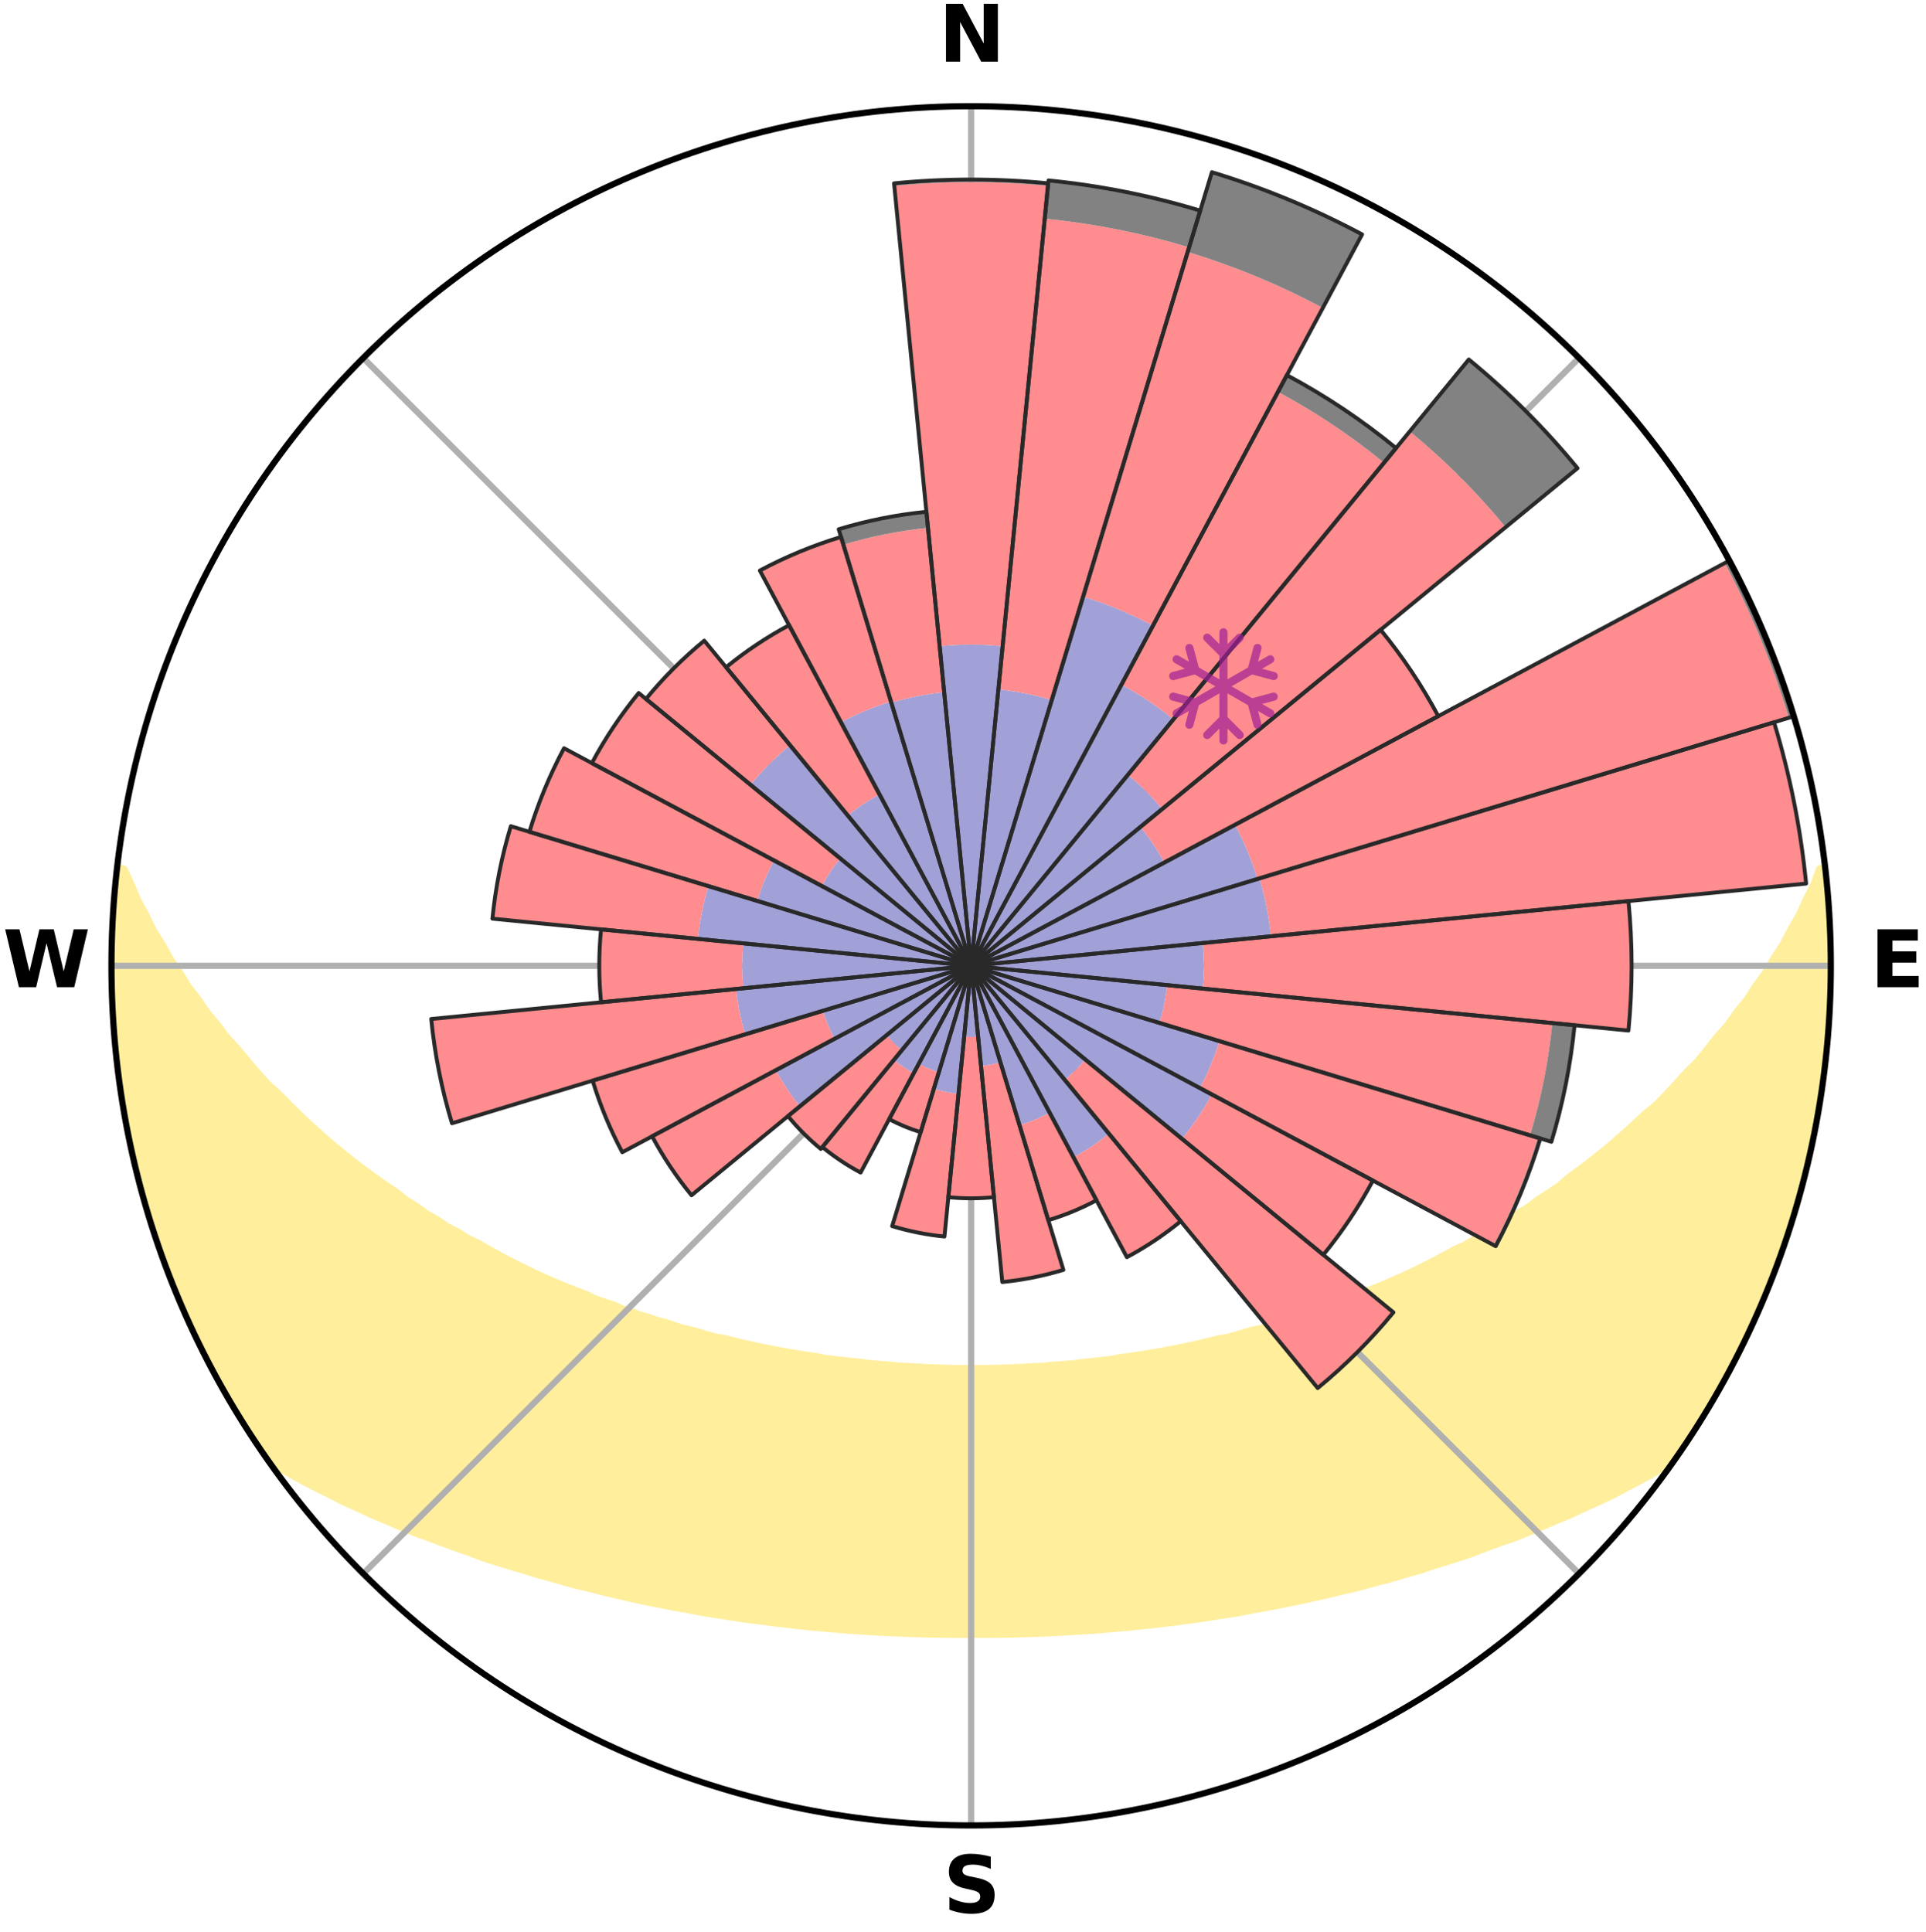 <?xml version="1.0" encoding="utf-8" standalone="no"?>
<!DOCTYPE svg PUBLIC "-//W3C//DTD SVG 1.1//EN"
  "http://www.w3.org/Graphics/SVG/1.1/DTD/svg11.dtd">
<svg xmlns:xlink="http://www.w3.org/1999/xlink" width="248.41pt" height="249.158pt" viewBox="0 0 248.41 249.158" xmlns="http://www.w3.org/2000/svg" version="1.1">
 <title>Ski Rose for Nassfeld, Mokrine</title>
 <defs>
  <style type="text/css">*{stroke-linejoin: round; stroke-linecap: butt}</style>
 </defs>
 <g id="figure_1">
  <g id="patch_1">
   <path d="M 0 249.158 
L 248.41 249.158 
L 248.41 0 
L 0 0 
z
" style="fill: #ffffff"/>
  </g>
  <g id="axes_1">
   <g id="patch_2">
    <path d="M 236.135 124.579 
C 236.135 110.018 233.267 95.599 227.695 82.147 
C 222.122 68.695 213.955 56.471 203.659 46.175 
C 193.363 35.879 181.139 27.711 167.687 22.139 
C 154.235 16.567 139.815 13.699 125.255 13.699 
C 110.694 13.699 96.275 16.567 82.823 22.139 
C 69.371 27.711 57.147 35.879 46.851 46.175 
C 36.555 56.471 28.387 68.695 22.815 82.147 
C 17.243 95.599 14.375 110.018 14.375 124.579 
C 14.375 139.14 17.243 153.559 22.815 167.011 
C 28.387 180.463 36.555 192.687 46.851 202.983 
C 57.147 213.279 69.371 221.447 82.823 227.019 
C 96.275 232.591 110.694 235.459 125.255 235.459 
C 139.815 235.459 154.235 232.591 167.687 227.019 
C 181.139 221.447 193.363 213.279 203.659 202.983 
C 213.955 192.687 222.122 180.463 227.695 167.011 
C 233.267 153.559 236.135 139.14 236.135 124.579 
M 125.255 124.579 
C 125.255 124.579 125.255 124.579 125.255 124.579 
C 125.255 124.579 125.255 124.579 125.255 124.579 
C 125.255 124.579 125.255 124.579 125.255 124.579 
C 125.255 124.579 125.255 124.579 125.255 124.579 
C 125.255 124.579 125.255 124.579 125.255 124.579 
C 125.255 124.579 125.255 124.579 125.255 124.579 
C 125.255 124.579 125.255 124.579 125.255 124.579 
C 125.255 124.579 125.255 124.579 125.255 124.579 
C 125.255 124.579 125.255 124.579 125.255 124.579 
C 125.255 124.579 125.255 124.579 125.255 124.579 
C 125.255 124.579 125.255 124.579 125.255 124.579 
C 125.255 124.579 125.255 124.579 125.255 124.579 
C 125.255 124.579 125.255 124.579 125.255 124.579 
C 125.255 124.579 125.255 124.579 125.255 124.579 
C 125.255 124.579 125.255 124.579 125.255 124.579 
C 125.255 124.579 125.255 124.579 125.255 124.579 
z
" style="fill: #ffffff"/>
   </g>
   <g id="PolyCollection_1">
    <defs>
     <path id="meb28a5a8a2" d="M 235.256 -137.112 
L 234.715 -137.05 
L 233.979 -135.048 
L 232.975 -133.057 
L 232.104 -131.114 
L 230.978 -129.195 
L 230.012 -127.322 
L 228.799 -125.483 
L 227.756 -123.685 
L 226.47 -121.929 
L 225.362 -120.208 
L 224.014 -118.539 
L 222.848 -116.898 
L 221.447 -115.317 
L 220.229 -113.758 
L 218.989 -112.239 
L 217.52 -110.79 
L 216.238 -109.354 
L 214.937 -107.957 
L 213.618 -106.601 
L 212.081 -105.33 
L 210.732 -104.058 
L 209.369 -102.826 
L 207.994 -101.633 
L 206.608 -100.481 
L 205.212 -99.369 
L 203.808 -98.296 
L 202.397 -97.262 
L 201.165 -96.198 
L 199.74 -95.238 
L 198.312 -94.318 
L 197.06 -93.357 
L 195.626 -92.509 
L 194.192 -91.698 
L 192.929 -90.838 
L 191.496 -90.096 
L 190.229 -89.301 
L 188.961 -88.536 
L 187.535 -87.893 
L 186.268 -87.19 
L 185.003 -86.515 
L 183.739 -85.869 
L 182.478 -85.251 
L 181.22 -84.659 
L 179.966 -84.095 
L 178.716 -83.557 
L 177.472 -83.044 
L 176.234 -82.555 
L 175.002 -82.091 
L 173.895 -81.546 
L 172.675 -81.127 
L 171.462 -80.73 
L 170.366 -80.249 
L 169.167 -79.893 
L 168.079 -79.452 
L 166.896 -79.136 
L 165.817 -78.732 
L 164.651 -78.452 
L 163.582 -78.084 
L 162.517 -77.734 
L 161.379 -77.502 
L 160.326 -77.183 
L 159.278 -76.881 
L 158.235 -76.593 
L 157.133 -76.417 
L 156.103 -76.157 
L 155.079 -75.91 
L 154.061 -75.677 
L 153.048 -75.456 
L 152.04 -75.246 
L 151.039 -75.049 
L 150.043 -74.862 
L 149.052 -74.686 
L 148.068 -74.521 
L 147.089 -74.364 
L 146.115 -74.217 
L 145.147 -74.079 
L 144.185 -73.949 
L 143.25 -73.761 
L 142.296 -73.65 
L 141.346 -73.545 
L 140.401 -73.448 
L 139.46 -73.356 
L 138.537 -73.221 
L 137.603 -73.145 
L 136.673 -73.075 
L 135.747 -73.01 
L 134.831 -72.912 
L 133.91 -72.86 
L 132.991 -72.813 
L 132.076 -72.77 
L 131.165 -72.709 
L 130.252 -72.678 
L 129.342 -72.651 
L 128.433 -72.615 
L 127.524 -72.6 
L 126.616 -72.587 
L 125.709 -72.579 
L 124.801 -72.579 
L 123.893 -72.59 
L 122.986 -72.604 
L 122.077 -72.622 
L 121.169 -72.659 
L 120.258 -72.688 
L 119.346 -72.721 
L 118.436 -72.784 
L 117.521 -72.829 
L 116.603 -72.878 
L 115.683 -72.932 
L 114.767 -73.031 
L 113.842 -73.098 
L 112.913 -73.17 
L 111.98 -73.248 
L 111.057 -73.385 
L 110.118 -73.478 
L 109.174 -73.577 
L 108.225 -73.683 
L 107.272 -73.797 
L 106.313 -73.917 
L 105.377 -74.117 
L 104.411 -74.257 
L 103.439 -74.406 
L 102.461 -74.563 
L 101.478 -74.73 
L 100.49 -74.908 
L 99.495 -75.095 
L 98.495 -75.294 
L 97.49 -75.504 
L 96.479 -75.727 
L 95.462 -75.961 
L 94.44 -76.209 
L 93.412 -76.47 
L 92.312 -76.647 
L 91.271 -76.936 
L 90.225 -77.239 
L 89.174 -77.558 
L 88.038 -77.791 
L 86.975 -78.142 
L 85.908 -78.509 
L 84.745 -78.791 
L 83.667 -79.194 
L 82.487 -79.512 
L 81.401 -79.953 
L 80.205 -80.308 
L 79.11 -80.79 
L 77.9 -81.187 
L 76.682 -81.606 
L 75.578 -82.151 
L 74.349 -82.615 
L 73.113 -83.103 
L 71.871 -83.616 
L 70.624 -84.154 
L 69.372 -84.718 
L 68.116 -85.309 
L 66.857 -85.927 
L 65.596 -86.572 
L 64.333 -87.246 
L 63.07 -87.949 
L 61.806 -88.681 
L 60.38 -89.355 
L 59.116 -90.149 
L 57.686 -90.89 
L 56.425 -91.749 
L 54.994 -92.559 
L 53.74 -93.483 
L 52.312 -94.365 
L 51.069 -95.357 
L 49.65 -96.312 
L 48.236 -97.305 
L 46.827 -98.337 
L 45.425 -99.409 
L 44.032 -100.52 
L 42.649 -101.67 
L 41.276 -102.861 
L 39.916 -104.091 
L 38.569 -105.361 
L 37.238 -106.672 
L 35.923 -108.022 
L 34.42 -109.379 
L 33.14 -110.812 
L 31.881 -112.286 
L 30.644 -113.8 
L 29.222 -115.332 
L 28.032 -116.927 
L 26.659 -118.549 
L 25.523 -120.225 
L 24.208 -121.933 
L 23.133 -123.688 
L 21.883 -125.481 
L 20.878 -127.312 
L 19.706 -129.187 
L 18.784 -131.091 
L 17.71 -133.043 
L 16.895 -135.013 
L 15.962 -137.031 
L 15.177 -137.121 
L 15.177 -137.121 
L 14.911 -135.204 
L 14.728 -133.278 
L 14.706 -131.341 
L 14.54 -129.413 
L 14.453 -127.481 
L 14.464 -125.546 
L 14.397 -123.612 
L 14.473 -121.678 
L 14.58 -119.747 
L 14.612 -117.812 
L 14.782 -115.885 
L 14.984 -113.961 
L 15.113 -112.03 
L 15.376 -110.113 
L 15.669 -108.201 
L 15.992 -106.295 
L 16.25 -104.376 
L 16.634 -102.48 
L 17.047 -100.59 
L 17.49 -98.707 
L 17.963 -96.832 
L 18.466 -94.964 
L 18.999 -93.105 
L 19.562 -91.254 
L 20.155 -89.413 
L 20.779 -87.582 
L 21.433 -85.762 
L 22.118 -83.952 
L 22.834 -82.155 
L 23.582 -80.371 
L 24.362 -78.6 
L 25.247 -76.878 
L 26.093 -75.139 
L 26.908 -73.383 
L 27.828 -71.681 
L 28.785 -69.999 
L 29.727 -68.309 
L 30.72 -66.648 
L 31.743 -65.005 
L 32.804 -63.387 
L 33.878 -61.777 
L 35.225 -60.361 
L 37.025 -59.293 
L 38.848 -58.277 
L 40.692 -57.315 
L 42.543 -56.397 
L 44.341 -55.472 
L 46.203 -54.64 
L 48.004 -53.792 
L 49.858 -53.03 
L 51.655 -52.253 
L 53.449 -51.509 
L 55.291 -50.853 
L 57.074 -50.173 
L 58.851 -49.523 
L 60.621 -48.903 
L 62.34 -48.257 
L 64.097 -47.693 
L 65.846 -47.156 
L 67.586 -46.645 
L 69.284 -46.11 
L 71.007 -45.648 
L 72.687 -45.157 
L 74.363 -44.696 
L 76.061 -44.301 
L 77.718 -43.878 
L 79.372 -43.482 
L 81.015 -43.1 
L 82.655 -42.745 
L 84.283 -42.402 
L 85.907 -42.084 
L 87.52 -41.778 
L 89.129 -41.495 
L 90.713 -41.187 
L 92.305 -40.931 
L 93.893 -40.698 
L 95.46 -40.441 
L 97.032 -40.231 
L 98.6 -40.041 
L 100.151 -39.831 
L 101.705 -39.66 
L 103.247 -39.48 
L 104.784 -39.314 
L 106.324 -39.189 
L 107.854 -39.05 
L 109.38 -38.924 
L 110.905 -38.826 
L 112.424 -38.726 
L 113.94 -38.638 
L 115.456 -38.58 
L 116.968 -38.516 
L 118.477 -38.464 
L 119.985 -38.424 
L 121.492 -38.397 
L 122.998 -38.381 
L 124.503 -38.375 
L 126.007 -38.377 
L 127.512 -38.384 
L 129.018 -38.393 
L 130.525 -38.421 
L 132.033 -38.461 
L 133.542 -38.513 
L 135.054 -38.569 
L 136.568 -38.644 
L 138.085 -38.732 
L 139.604 -38.832 
L 141.13 -38.922 
L 142.656 -39.048 
L 144.186 -39.187 
L 145.724 -39.32 
L 147.261 -39.487 
L 148.812 -39.636 
L 150.359 -39.83 
L 151.918 -40.013 
L 153.475 -40.238 
L 155.05 -40.441 
L 156.617 -40.698 
L 158.201 -40.939 
L 159.797 -41.188 
L 161.381 -41.496 
L 162.986 -41.786 
L 164.602 -42.085 
L 166.223 -42.41 
L 167.854 -42.746 
L 169.49 -43.109 
L 171.136 -43.484 
L 172.786 -43.887 
L 174.475 -44.26 
L 176.145 -44.698 
L 177.817 -45.166 
L 179.533 -45.605 
L 181.224 -46.113 
L 182.957 -46.599 
L 184.657 -47.165 
L 186.406 -47.702 
L 188.163 -48.266 
L 189.927 -48.857 
L 191.656 -49.527 
L 193.433 -50.176 
L 195.263 -50.806 
L 197.052 -51.518 
L 198.846 -52.261 
L 200.643 -53.038 
L 202.502 -53.795 
L 204.303 -54.643 
L 206.16 -55.48 
L 208.021 -56.352 
L 209.813 -57.319 
L 211.653 -58.284 
L 213.48 -59.296 
L 215.276 -60.367 
L 216.626 -61.781 
L 217.707 -63.386 
L 218.755 -65.013 
L 219.735 -66.682 
L 220.771 -68.316 
L 221.76 -69.979 
L 222.632 -71.708 
L 223.544 -73.413 
L 224.406 -75.144 
L 225.308 -76.856 
L 226.09 -78.626 
L 226.893 -80.386 
L 227.688 -82.15 
L 228.349 -83.969 
L 229.057 -85.769 
L 229.718 -87.587 
L 230.399 -89.398 
L 230.961 -91.25 
L 231.476 -93.115 
L 232.061 -94.959 
L 232.537 -96.834 
L 233.047 -98.7 
L 233.425 -100.598 
L 233.86 -102.483 
L 234.26 -104.376 
L 234.503 -106.297 
L 234.851 -108.2 
L 235.158 -110.11 
L 235.411 -112.028 
L 235.465 -113.967 
L 235.659 -115.89 
L 235.815 -117.817 
L 235.925 -119.747 
L 236.009 -121.679 
L 236.058 -123.612 
L 236.071 -125.546 
L 236.043 -127.48 
L 235.988 -129.414 
L 235.9 -131.346 
L 235.772 -133.277 
L 235.618 -135.206 
L 235.256 -137.112 
z
" style="stroke: #ffee9c"/>
    </defs>
    <g clip-path="url(#p2cb249451d)">
     <use xlink:href="#meb28a5a8a2" x="0" y="249.158" style="fill: #ffee9c; stroke: #ffee9c"/>
    </g>
   </g>
   <g id="matplotlib.axis_1">
    <g id="xtick_1">
     <g id="line2d_1">
      <path d="M 125.255 124.579 
L 125.255 13.699 
" clip-path="url(#p2cb249451d)" style="fill: none; stroke: #b0b0b0; stroke-width: 0.8; stroke-linecap: square"/>
     </g>
     <g id="text_1">
      <!-- N -->
      <g transform="translate(121.07 7.958) scale(0.1 -0.1)">
       <defs>
        <path id="DejaVuSans-Bold-4e" d="M 588 4666 
L 1931 4666 
L 3628 1466 
L 3628 4666 
L 4769 4666 
L 4769 0 
L 3425 0 
L 1728 3200 
L 1728 0 
L 588 0 
L 588 4666 
z
" transform="scale(0.016)"/>
       </defs>
       <use xlink:href="#DejaVuSans-Bold-4e"/>
      </g>
     </g>
    </g>
    <g id="xtick_2">
     <g id="line2d_2">
      <path d="M 125.255 124.579 
L 203.659 46.175 
" clip-path="url(#p2cb249451d)" style="fill: none; stroke: #b0b0b0; stroke-width: 0.8; stroke-linecap: square"/>
     </g>
    </g>
    <g id="xtick_3">
     <g id="line2d_3">
      <path d="M 125.255 124.579 
L 236.135 124.579 
" clip-path="url(#p2cb249451d)" style="fill: none; stroke: #b0b0b0; stroke-width: 0.8; stroke-linecap: square"/>
     </g>
     <g id="text_2">
      <!-- E -->
      <g transform="translate(241.219 127.338) scale(0.1 -0.1)">
       <defs>
        <path id="DejaVuSans-Bold-45" d="M 588 4666 
L 3834 4666 
L 3834 3756 
L 1791 3756 
L 1791 2888 
L 3713 2888 
L 3713 1978 
L 1791 1978 
L 1791 909 
L 3903 909 
L 3903 0 
L 588 0 
L 588 4666 
z
" transform="scale(0.016)"/>
       </defs>
       <use xlink:href="#DejaVuSans-Bold-45"/>
      </g>
     </g>
    </g>
    <g id="xtick_4">
     <g id="line2d_4">
      <path d="M 125.255 124.579 
L 203.659 202.983 
" clip-path="url(#p2cb249451d)" style="fill: none; stroke: #b0b0b0; stroke-width: 0.8; stroke-linecap: square"/>
     </g>
    </g>
    <g id="xtick_5">
     <g id="line2d_5">
      <path d="M 125.255 124.579 
L 125.255 235.459 
" clip-path="url(#p2cb249451d)" style="fill: none; stroke: #b0b0b0; stroke-width: 0.8; stroke-linecap: square"/>
     </g>
     <g id="text_3">
      <!-- S -->
      <g transform="translate(121.654 246.718) scale(0.1 -0.1)">
       <defs>
        <path id="DejaVuSans-Bold-53" d="M 3834 4519 
L 3834 3531 
Q 3450 3703 3084 3790 
Q 2719 3878 2394 3878 
Q 1963 3878 1756 3759 
Q 1550 3641 1550 3391 
Q 1550 3203 1689 3098 
Q 1828 2994 2194 2919 
L 2706 2816 
Q 3484 2659 3812 2340 
Q 4141 2022 4141 1434 
Q 4141 663 3683 286 
Q 3225 -91 2284 -91 
Q 1841 -91 1394 -6 
Q 947 78 500 244 
L 500 1259 
Q 947 1022 1364 901 
Q 1781 781 2169 781 
Q 2563 781 2772 912 
Q 2981 1044 2981 1288 
Q 2981 1506 2839 1625 
Q 2697 1744 2272 1838 
L 1806 1941 
Q 1106 2091 782 2419 
Q 459 2747 459 3303 
Q 459 4000 909 4375 
Q 1359 4750 2203 4750 
Q 2588 4750 2994 4692 
Q 3400 4634 3834 4519 
z
" transform="scale(0.016)"/>
       </defs>
       <use xlink:href="#DejaVuSans-Bold-53"/>
      </g>
     </g>
    </g>
    <g id="xtick_6">
     <g id="line2d_6">
      <path d="M 125.255 124.579 
L 46.851 202.983 
" clip-path="url(#p2cb249451d)" style="fill: none; stroke: #b0b0b0; stroke-width: 0.8; stroke-linecap: square"/>
     </g>
    </g>
    <g id="xtick_7">
     <g id="line2d_7">
      <path d="M 125.255 124.579 
L 14.375 124.579 
" clip-path="url(#p2cb249451d)" style="fill: none; stroke: #b0b0b0; stroke-width: 0.8; stroke-linecap: square"/>
     </g>
     <g id="text_4">
      <!-- W -->
      <g transform="translate(0.36 127.338) scale(0.1 -0.1)">
       <defs>
        <path id="DejaVuSans-Bold-57" d="M 191 4666 
L 1344 4666 
L 2150 1275 
L 2950 4666 
L 4109 4666 
L 4909 1275 
L 5716 4666 
L 6859 4666 
L 5759 0 
L 4372 0 
L 3525 3547 
L 2688 0 
L 1300 0 
L 191 4666 
z
" transform="scale(0.016)"/>
       </defs>
       <use xlink:href="#DejaVuSans-Bold-57"/>
      </g>
     </g>
    </g>
    <g id="xtick_8">
     <g id="line2d_8">
      <path d="M 125.255 124.579 
L 46.851 46.175 
" clip-path="url(#p2cb249451d)" style="fill: none; stroke: #b0b0b0; stroke-width: 0.8; stroke-linecap: square"/>
     </g>
    </g>
   </g>
   <g id="matplotlib.axis_2"/>
   <g id="patch_3">
    <path d="M 125.255 124.579 
C 125.255 124.579 125.255 124.579 125.255 124.579 
C 125.255 124.579 125.255 124.579 125.255 124.579 
L 125.255 124.579 
C 125.255 124.579 125.255 124.579 125.255 124.579 
C 125.255 124.579 125.255 124.579 125.255 124.579 
z
" clip-path="url(#p2cb249451d)" style="fill: #d9d9d9"/>
   </g>
   <g id="patch_4">
    <path d="M 125.255 124.579 
C 125.255 124.579 125.255 124.579 125.255 124.579 
C 125.255 124.579 125.255 124.579 125.255 124.579 
L 125.255 124.579 
C 125.255 124.579 125.255 124.579 125.255 124.579 
C 125.255 124.579 125.255 124.579 125.255 124.579 
z
" clip-path="url(#p2cb249451d)" style="fill: #d9d9d9"/>
   </g>
   <g id="patch_5">
    <path d="M 125.255 124.579 
C 125.255 124.579 125.255 124.579 125.255 124.579 
C 125.255 124.579 125.255 124.579 125.255 124.579 
L 125.255 124.579 
C 125.255 124.579 125.255 124.579 125.255 124.579 
C 125.255 124.579 125.255 124.579 125.255 124.579 
z
" clip-path="url(#p2cb249451d)" style="fill: #d9d9d9"/>
   </g>
   <g id="patch_6">
    <path d="M 125.255 124.579 
C 125.255 124.579 125.255 124.579 125.255 124.579 
C 125.255 124.579 125.255 124.579 125.255 124.579 
L 125.255 124.579 
C 125.255 124.579 125.255 124.579 125.255 124.579 
C 125.255 124.579 125.255 124.579 125.255 124.579 
z
" clip-path="url(#p2cb249451d)" style="fill: #d9d9d9"/>
   </g>
   <g id="patch_7">
    <path d="M 125.255 124.579 
C 125.255 124.579 125.255 124.579 125.255 124.579 
C 125.255 124.579 125.255 124.579 125.255 124.579 
L 125.255 124.579 
C 125.255 124.579 125.255 124.579 125.255 124.579 
C 125.255 124.579 125.255 124.579 125.255 124.579 
z
" clip-path="url(#p2cb249451d)" style="fill: #d9d9d9"/>
   </g>
   <g id="patch_8">
    <path d="M 125.255 124.579 
C 125.255 124.579 125.255 124.579 125.255 124.579 
C 125.255 124.579 125.255 124.579 125.255 124.579 
L 125.255 124.579 
C 125.255 124.579 125.255 124.579 125.255 124.579 
C 125.255 124.579 125.255 124.579 125.255 124.579 
z
" clip-path="url(#p2cb249451d)" style="fill: #d9d9d9"/>
   </g>
   <g id="patch_9">
    <path d="M 125.255 124.579 
C 125.255 124.579 125.255 124.579 125.255 124.579 
C 125.255 124.579 125.255 124.579 125.255 124.579 
L 125.255 124.579 
C 125.255 124.579 125.255 124.579 125.255 124.579 
C 125.255 124.579 125.255 124.579 125.255 124.579 
z
" clip-path="url(#p2cb249451d)" style="fill: #d9d9d9"/>
   </g>
   <g id="patch_10">
    <path d="M 125.255 124.579 
C 125.255 124.579 125.255 124.579 125.255 124.579 
C 125.255 124.579 125.255 124.579 125.255 124.579 
L 125.255 124.579 
C 125.255 124.579 125.255 124.579 125.255 124.579 
C 125.255 124.579 125.255 124.579 125.255 124.579 
z
" clip-path="url(#p2cb249451d)" style="fill: #d9d9d9"/>
   </g>
   <g id="patch_11">
    <path d="M 125.255 124.579 
C 125.255 124.579 125.255 124.579 125.255 124.579 
C 125.255 124.579 125.255 124.579 125.255 124.579 
L 125.255 124.579 
C 125.255 124.579 125.255 124.579 125.255 124.579 
C 125.255 124.579 125.255 124.579 125.255 124.579 
z
" clip-path="url(#p2cb249451d)" style="fill: #d9d9d9"/>
   </g>
   <g id="patch_12">
    <path d="M 125.255 124.579 
C 125.255 124.579 125.255 124.579 125.255 124.579 
C 125.255 124.579 125.255 124.579 125.255 124.579 
L 125.255 124.579 
C 125.255 124.579 125.255 124.579 125.255 124.579 
C 125.255 124.579 125.255 124.579 125.255 124.579 
z
" clip-path="url(#p2cb249451d)" style="fill: #d9d9d9"/>
   </g>
   <g id="patch_13">
    <path d="M 125.255 124.579 
C 125.255 124.579 125.255 124.579 125.255 124.579 
C 125.255 124.579 125.255 124.579 125.255 124.579 
L 125.255 124.579 
C 125.255 124.579 125.255 124.579 125.255 124.579 
C 125.255 124.579 125.255 124.579 125.255 124.579 
z
" clip-path="url(#p2cb249451d)" style="fill: #d9d9d9"/>
   </g>
   <g id="patch_14">
    <path d="M 125.255 124.579 
C 125.255 124.579 125.255 124.579 125.255 124.579 
C 125.255 124.579 125.255 124.579 125.255 124.579 
L 125.255 124.579 
C 125.255 124.579 125.255 124.579 125.255 124.579 
C 125.255 124.579 125.255 124.579 125.255 124.579 
z
" clip-path="url(#p2cb249451d)" style="fill: #d9d9d9"/>
   </g>
   <g id="patch_15">
    <path d="M 125.255 124.579 
C 125.255 124.579 125.255 124.579 125.255 124.579 
C 125.255 124.579 125.255 124.579 125.255 124.579 
L 125.255 124.579 
C 125.255 124.579 125.255 124.579 125.255 124.579 
C 125.255 124.579 125.255 124.579 125.255 124.579 
z
" clip-path="url(#p2cb249451d)" style="fill: #d9d9d9"/>
   </g>
   <g id="patch_16">
    <path d="M 125.255 124.579 
C 125.255 124.579 125.255 124.579 125.255 124.579 
C 125.255 124.579 125.255 124.579 125.255 124.579 
L 125.255 124.579 
C 125.255 124.579 125.255 124.579 125.255 124.579 
C 125.255 124.579 125.255 124.579 125.255 124.579 
z
" clip-path="url(#p2cb249451d)" style="fill: #d9d9d9"/>
   </g>
   <g id="patch_17">
    <path d="M 125.255 124.579 
C 125.255 124.579 125.255 124.579 125.255 124.579 
C 125.255 124.579 125.255 124.579 125.255 124.579 
L 125.255 124.579 
C 125.255 124.579 125.255 124.579 125.255 124.579 
C 125.255 124.579 125.255 124.579 125.255 124.579 
z
" clip-path="url(#p2cb249451d)" style="fill: #d9d9d9"/>
   </g>
   <g id="patch_18">
    <path d="M 125.255 124.579 
C 125.255 124.579 125.255 124.579 125.255 124.579 
C 125.255 124.579 125.255 124.579 125.255 124.579 
L 125.255 124.579 
C 125.255 124.579 125.255 124.579 125.255 124.579 
C 125.255 124.579 125.255 124.579 125.255 124.579 
z
" clip-path="url(#p2cb249451d)" style="fill: #d9d9d9"/>
   </g>
   <g id="patch_19">
    <path d="M 125.255 124.579 
C 125.255 124.579 125.255 124.579 125.255 124.579 
C 125.255 124.579 125.255 124.579 125.255 124.579 
L 125.255 124.579 
C 125.255 124.579 125.255 124.579 125.255 124.579 
C 125.255 124.579 125.255 124.579 125.255 124.579 
z
" clip-path="url(#p2cb249451d)" style="fill: #d9d9d9"/>
   </g>
   <g id="patch_20">
    <path d="M 125.255 124.579 
C 125.255 124.579 125.255 124.579 125.255 124.579 
C 125.255 124.579 125.255 124.579 125.255 124.579 
L 125.255 124.579 
C 125.255 124.579 125.255 124.579 125.255 124.579 
C 125.255 124.579 125.255 124.579 125.255 124.579 
z
" clip-path="url(#p2cb249451d)" style="fill: #d9d9d9"/>
   </g>
   <g id="patch_21">
    <path d="M 125.255 124.579 
C 125.255 124.579 125.255 124.579 125.255 124.579 
C 125.255 124.579 125.255 124.579 125.255 124.579 
L 125.255 124.579 
C 125.255 124.579 125.255 124.579 125.255 124.579 
C 125.255 124.579 125.255 124.579 125.255 124.579 
z
" clip-path="url(#p2cb249451d)" style="fill: #d9d9d9"/>
   </g>
   <g id="patch_22">
    <path d="M 125.255 124.579 
C 125.255 124.579 125.255 124.579 125.255 124.579 
C 125.255 124.579 125.255 124.579 125.255 124.579 
L 125.255 124.579 
C 125.255 124.579 125.255 124.579 125.255 124.579 
C 125.255 124.579 125.255 124.579 125.255 124.579 
z
" clip-path="url(#p2cb249451d)" style="fill: #d9d9d9"/>
   </g>
   <g id="patch_23">
    <path d="M 125.255 124.579 
C 125.255 124.579 125.255 124.579 125.255 124.579 
C 125.255 124.579 125.255 124.579 125.255 124.579 
L 125.255 124.579 
C 125.255 124.579 125.255 124.579 125.255 124.579 
C 125.255 124.579 125.255 124.579 125.255 124.579 
z
" clip-path="url(#p2cb249451d)" style="fill: #d9d9d9"/>
   </g>
   <g id="patch_24">
    <path d="M 125.255 124.579 
C 125.255 124.579 125.255 124.579 125.255 124.579 
C 125.255 124.579 125.255 124.579 125.255 124.579 
L 125.255 124.579 
C 125.255 124.579 125.255 124.579 125.255 124.579 
C 125.255 124.579 125.255 124.579 125.255 124.579 
z
" clip-path="url(#p2cb249451d)" style="fill: #d9d9d9"/>
   </g>
   <g id="patch_25">
    <path d="M 125.255 124.579 
C 125.255 124.579 125.255 124.579 125.255 124.579 
C 125.255 124.579 125.255 124.579 125.255 124.579 
L 125.255 124.579 
C 125.255 124.579 125.255 124.579 125.255 124.579 
C 125.255 124.579 125.255 124.579 125.255 124.579 
z
" clip-path="url(#p2cb249451d)" style="fill: #d9d9d9"/>
   </g>
   <g id="patch_26">
    <path d="M 125.255 124.579 
C 125.255 124.579 125.255 124.579 125.255 124.579 
C 125.255 124.579 125.255 124.579 125.255 124.579 
L 125.255 124.579 
C 125.255 124.579 125.255 124.579 125.255 124.579 
C 125.255 124.579 125.255 124.579 125.255 124.579 
z
" clip-path="url(#p2cb249451d)" style="fill: #d9d9d9"/>
   </g>
   <g id="patch_27">
    <path d="M 125.255 124.579 
C 125.255 124.579 125.255 124.579 125.255 124.579 
C 125.255 124.579 125.255 124.579 125.255 124.579 
L 125.255 124.579 
C 125.255 124.579 125.255 124.579 125.255 124.579 
C 125.255 124.579 125.255 124.579 125.255 124.579 
z
" clip-path="url(#p2cb249451d)" style="fill: #d9d9d9"/>
   </g>
   <g id="patch_28">
    <path d="M 125.255 124.579 
C 125.255 124.579 125.255 124.579 125.255 124.579 
C 125.255 124.579 125.255 124.579 125.255 124.579 
L 125.255 124.579 
C 125.255 124.579 125.255 124.579 125.255 124.579 
C 125.255 124.579 125.255 124.579 125.255 124.579 
z
" clip-path="url(#p2cb249451d)" style="fill: #d9d9d9"/>
   </g>
   <g id="patch_29">
    <path d="M 125.255 124.579 
C 125.255 124.579 125.255 124.579 125.255 124.579 
C 125.255 124.579 125.255 124.579 125.255 124.579 
L 125.255 124.579 
C 125.255 124.579 125.255 124.579 125.255 124.579 
C 125.255 124.579 125.255 124.579 125.255 124.579 
z
" clip-path="url(#p2cb249451d)" style="fill: #d9d9d9"/>
   </g>
   <g id="patch_30">
    <path d="M 125.255 124.579 
C 125.255 124.579 125.255 124.579 125.255 124.579 
C 125.255 124.579 125.255 124.579 125.255 124.579 
L 125.255 124.579 
C 125.255 124.579 125.255 124.579 125.255 124.579 
C 125.255 124.579 125.255 124.579 125.255 124.579 
z
" clip-path="url(#p2cb249451d)" style="fill: #d9d9d9"/>
   </g>
   <g id="patch_31">
    <path d="M 125.255 124.579 
C 125.255 124.579 125.255 124.579 125.255 124.579 
C 125.255 124.579 125.255 124.579 125.255 124.579 
L 125.255 124.579 
C 125.255 124.579 125.255 124.579 125.255 124.579 
C 125.255 124.579 125.255 124.579 125.255 124.579 
z
" clip-path="url(#p2cb249451d)" style="fill: #d9d9d9"/>
   </g>
   <g id="patch_32">
    <path d="M 125.255 124.579 
C 125.255 124.579 125.255 124.579 125.255 124.579 
C 125.255 124.579 125.255 124.579 125.255 124.579 
L 125.255 124.579 
C 125.255 124.579 125.255 124.579 125.255 124.579 
C 125.255 124.579 125.255 124.579 125.255 124.579 
z
" clip-path="url(#p2cb249451d)" style="fill: #d9d9d9"/>
   </g>
   <g id="patch_33">
    <path d="M 125.255 124.579 
C 125.255 124.579 125.255 124.579 125.255 124.579 
C 125.255 124.579 125.255 124.579 125.255 124.579 
L 125.255 124.579 
C 125.255 124.579 125.255 124.579 125.255 124.579 
C 125.255 124.579 125.255 124.579 125.255 124.579 
z
" clip-path="url(#p2cb249451d)" style="fill: #d9d9d9"/>
   </g>
   <g id="patch_34">
    <path d="M 125.255 124.579 
C 125.255 124.579 125.255 124.579 125.255 124.579 
C 125.255 124.579 125.255 124.579 125.255 124.579 
L 125.255 124.579 
C 125.255 124.579 125.255 124.579 125.255 124.579 
C 125.255 124.579 125.255 124.579 125.255 124.579 
z
" clip-path="url(#p2cb249451d)" style="fill: #d9d9d9"/>
   </g>
   <g id="patch_35">
    <path d="M 125.255 124.579 
C 125.255 124.579 125.255 124.579 125.255 124.579 
C 125.255 124.579 125.255 124.579 125.255 124.579 
L 129.316 83.346 
C 127.966 83.213 126.611 83.146 125.255 83.146 
C 123.899 83.146 122.543 83.213 121.194 83.346 
z
" clip-path="url(#p2cb249451d)" style="fill: #a1a1d8"/>
   </g>
   <g id="patch_36">
    <path d="M 125.255 124.579 
C 125.255 124.579 125.255 124.579 125.255 124.579 
C 125.255 124.579 125.255 124.579 125.255 124.579 
L 135.654 90.297 
C 134.532 89.956 133.394 89.671 132.244 89.443 
C 131.094 89.214 129.933 89.042 128.766 88.927 
z
" clip-path="url(#p2cb249451d)" style="fill: #a1a1d8"/>
   </g>
   <g id="patch_37">
    <path d="M 125.255 124.579 
C 125.255 124.579 125.255 124.579 125.255 124.579 
C 125.255 124.579 125.255 124.579 125.255 124.579 
L 148.71 80.698 
C 147.273 79.93 145.8 79.234 144.296 78.61 
C 142.791 77.987 141.257 77.438 139.698 76.965 
z
" clip-path="url(#p2cb249451d)" style="fill: #a1a1d8"/>
   </g>
   <g id="patch_38">
    <path d="M 125.255 124.579 
C 125.255 124.579 125.255 124.579 125.255 124.579 
C 125.255 124.579 125.255 124.579 125.255 124.579 
L 151.343 92.791 
C 150.302 91.937 149.221 91.135 148.101 90.387 
C 146.982 89.639 145.827 88.947 144.64 88.312 
z
" clip-path="url(#p2cb249451d)" style="fill: #a1a1d8"/>
   </g>
   <g id="patch_39">
    <path d="M 125.255 124.579 
C 125.255 124.579 125.255 124.579 125.255 124.579 
C 125.255 124.579 125.255 124.579 125.255 124.579 
L 149.895 104.357 
C 149.233 103.551 148.532 102.777 147.795 102.039 
C 147.057 101.302 146.283 100.6 145.477 99.939 
z
" clip-path="url(#p2cb249451d)" style="fill: #a1a1d8"/>
   </g>
   <g id="patch_40">
    <path d="M 125.255 124.579 
C 125.255 124.579 125.255 124.579 125.255 124.579 
C 125.255 124.579 125.255 124.579 125.255 124.579 
L 150.167 111.263 
C 149.731 110.448 149.255 109.654 148.742 108.886 
C 148.228 108.117 147.677 107.374 147.09 106.659 
z
" clip-path="url(#p2cb249451d)" style="fill: #a1a1d8"/>
   </g>
   <g id="patch_41">
    <path d="M 125.255 124.579 
C 125.255 124.579 125.255 124.579 125.255 124.579 
C 125.255 124.579 125.255 124.579 125.255 124.579 
L 162.185 113.377 
C 161.818 112.168 161.392 110.978 160.909 109.811 
C 160.425 108.644 159.885 107.501 159.289 106.387 
z
" clip-path="url(#p2cb249451d)" style="fill: #a1a1d8"/>
   </g>
   <g id="patch_42">
    <path d="M 125.255 124.579 
C 125.255 124.579 125.255 124.579 125.255 124.579 
C 125.255 124.579 125.255 124.579 125.255 124.579 
L 163.924 120.771 
C 163.799 119.505 163.612 118.246 163.364 116.999 
C 163.116 115.751 162.807 114.517 162.438 113.3 
z
" clip-path="url(#p2cb249451d)" style="fill: #a1a1d8"/>
   </g>
   <g id="patch_43">
    <path d="M 125.255 124.579 
C 125.255 124.579 125.255 124.579 125.255 124.579 
C 125.255 124.579 125.255 124.579 125.255 124.579 
L 155.133 127.522 
C 155.229 126.544 155.278 125.562 155.278 124.579 
C 155.278 123.596 155.229 122.614 155.133 121.636 
z
" clip-path="url(#p2cb249451d)" style="fill: #a1a1d8"/>
   </g>
   <g id="patch_44">
    <path d="M 125.255 124.579 
C 125.255 124.579 125.255 124.579 125.255 124.579 
C 125.255 124.579 125.255 124.579 125.255 124.579 
L 149.564 131.953 
C 149.805 131.157 150.007 130.35 150.169 129.535 
C 150.332 128.719 150.454 127.896 150.535 127.069 
z
" clip-path="url(#p2cb249451d)" style="fill: #a1a1d8"/>
   </g>
   <g id="patch_45">
    <path d="M 125.255 124.579 
C 125.255 124.579 125.255 124.579 125.255 124.579 
C 125.255 124.579 125.255 124.579 125.255 124.579 
L 154.763 140.352 
C 155.28 139.386 155.748 138.395 156.167 137.383 
C 156.586 136.372 156.956 135.34 157.274 134.292 
z
" clip-path="url(#p2cb249451d)" style="fill: #a1a1d8"/>
   </g>
   <g id="patch_46">
    <path d="M 125.255 124.579 
C 125.255 124.579 125.255 124.579 125.255 124.579 
C 125.255 124.579 125.255 124.579 125.255 124.579 
L 152.457 146.903 
C 153.188 146.013 153.874 145.087 154.514 144.13 
C 155.154 143.172 155.747 142.183 156.29 141.168 
z
" clip-path="url(#p2cb249451d)" style="fill: #a1a1d8"/>
   </g>
   <g id="patch_47">
    <path d="M 125.255 124.579 
C 125.255 124.579 125.255 124.579 125.255 124.579 
C 125.255 124.579 125.255 124.579 125.255 124.579 
L 137.335 139.299 
C 137.817 138.903 138.279 138.484 138.719 138.044 
C 139.16 137.603 139.579 137.141 139.974 136.659 
z
" clip-path="url(#p2cb249451d)" style="fill: #a1a1d8"/>
   </g>
   <g id="patch_48">
    <path d="M 125.255 124.579 
C 125.255 124.579 125.255 124.579 125.255 124.579 
C 125.255 124.579 125.255 124.579 125.255 124.579 
L 138.459 149.282 
C 139.268 148.85 140.054 148.378 140.817 147.869 
C 141.579 147.36 142.316 146.813 143.025 146.232 
z
" clip-path="url(#p2cb249451d)" style="fill: #a1a1d8"/>
   </g>
   <g id="patch_49">
    <path d="M 125.255 124.579 
C 125.255 124.579 125.255 124.579 125.255 124.579 
C 125.255 124.579 125.255 124.579 125.255 124.579 
L 131.494 145.147 
C 132.167 144.942 132.83 144.705 133.48 144.436 
C 134.13 144.167 134.766 143.866 135.387 143.534 
z
" clip-path="url(#p2cb249451d)" style="fill: #a1a1d8"/>
   </g>
   <g id="patch_50">
    <path d="M 125.255 124.579 
C 125.255 124.579 125.255 124.579 125.255 124.579 
C 125.255 124.579 125.255 124.579 125.255 124.579 
L 126.529 137.517 
C 126.953 137.475 127.374 137.412 127.791 137.329 
C 128.208 137.246 128.621 137.143 129.029 137.019 
z
" clip-path="url(#p2cb249451d)" style="fill: #a1a1d8"/>
   </g>
   <g id="patch_51">
    <path d="M 125.255 124.579 
C 125.255 124.579 125.255 124.579 125.255 124.579 
C 125.255 124.579 125.255 124.579 125.255 124.579 
L 124.357 133.7 
C 124.655 133.729 124.955 133.744 125.255 133.744 
C 125.555 133.744 125.855 133.729 126.153 133.7 
z
" clip-path="url(#p2cb249451d)" style="fill: #a1a1d8"/>
   </g>
   <g id="patch_52">
    <path d="M 125.255 124.579 
C 125.255 124.579 125.255 124.579 125.255 124.579 
C 125.255 124.579 125.255 124.579 125.255 124.579 
L 120.436 140.463 
C 120.956 140.621 121.484 140.753 122.017 140.859 
C 122.549 140.965 123.087 141.045 123.628 141.098 
z
" clip-path="url(#p2cb249451d)" style="fill: #a1a1d8"/>
   </g>
   <g id="patch_53">
    <path d="M 125.255 124.579 
C 125.255 124.579 125.255 124.579 125.255 124.579 
C 125.255 124.579 125.255 124.579 125.255 124.579 
L 118.491 137.233 
C 118.905 137.455 119.33 137.656 119.764 137.835 
C 120.198 138.015 120.64 138.173 121.09 138.31 
z
" clip-path="url(#p2cb249451d)" style="fill: #a1a1d8"/>
   </g>
   <g id="patch_54">
    <path d="M 125.255 124.579 
C 125.255 124.579 125.255 124.579 125.255 124.579 
C 125.255 124.579 125.255 124.579 125.255 124.579 
L 115.288 136.724 
C 115.685 137.05 116.098 137.357 116.526 137.643 
C 116.954 137.928 117.395 138.193 117.849 138.435 
z
" clip-path="url(#p2cb249451d)" style="fill: #a1a1d8"/>
   </g>
   <g id="patch_55">
    <path d="M 125.255 124.579 
C 125.255 124.579 125.255 124.579 125.255 124.579 
C 125.255 124.579 125.255 124.579 125.255 124.579 
L 114.358 133.522 
C 114.651 133.878 114.961 134.22 115.287 134.547 
C 115.613 134.873 115.955 135.183 116.312 135.476 
z
" clip-path="url(#p2cb249451d)" style="fill: #a1a1d8"/>
   </g>
   <g id="patch_56">
    <path d="M 125.255 124.579 
C 125.255 124.579 125.255 124.579 125.255 124.579 
C 125.255 124.579 125.255 124.579 125.255 124.579 
L 100.057 138.048 
C 100.498 138.872 100.979 139.675 101.498 140.453 
C 102.018 141.23 102.575 141.982 103.169 142.705 
z
" clip-path="url(#p2cb249451d)" style="fill: #a1a1d8"/>
   </g>
   <g id="patch_57">
    <path d="M 125.255 124.579 
C 125.255 124.579 125.255 124.579 125.255 124.579 
C 125.255 124.579 125.255 124.579 125.255 124.579 
L 106.129 130.381 
C 106.319 131.007 106.539 131.623 106.79 132.228 
C 107.04 132.832 107.32 133.424 107.628 134.001 
z
" clip-path="url(#p2cb249451d)" style="fill: #a1a1d8"/>
   </g>
   <g id="patch_58">
    <path d="M 125.255 124.579 
C 125.255 124.579 125.255 124.579 125.255 124.579 
C 125.255 124.579 125.255 124.579 125.255 124.579 
L 94.939 127.565 
C 95.036 128.557 95.183 129.544 95.377 130.522 
C 95.572 131.5 95.814 132.468 96.104 133.422 
z
" clip-path="url(#p2cb249451d)" style="fill: #a1a1d8"/>
   </g>
   <g id="patch_59">
    <path d="M 125.255 124.579 
C 125.255 124.579 125.255 124.579 125.255 124.579 
C 125.255 124.579 125.255 124.579 125.255 124.579 
L 95.856 121.684 
C 95.761 122.646 95.714 123.612 95.714 124.579 
C 95.714 125.546 95.761 126.512 95.856 127.475 
z
" clip-path="url(#p2cb249451d)" style="fill: #a1a1d8"/>
   </g>
   <g id="patch_60">
    <path d="M 125.255 124.579 
C 125.255 124.579 125.255 124.579 125.255 124.579 
C 125.255 124.579 125.255 124.579 125.255 124.579 
L 91.372 114.301 
C 91.035 115.41 90.753 116.535 90.527 117.671 
C 90.301 118.808 90.131 119.955 90.018 121.108 
z
" clip-path="url(#p2cb249451d)" style="fill: #a1a1d8"/>
   </g>
   <g id="patch_61">
    <path d="M 125.255 124.579 
C 125.255 124.579 125.255 124.579 125.255 124.579 
C 125.255 124.579 125.255 124.579 125.255 124.579 
L 99.821 110.984 
C 99.376 111.817 98.972 112.671 98.611 113.543 
C 98.249 114.415 97.931 115.304 97.657 116.207 
z
" clip-path="url(#p2cb249451d)" style="fill: #a1a1d8"/>
   </g>
   <g id="patch_62">
    <path d="M 125.255 124.579 
C 125.255 124.579 125.255 124.579 125.255 124.579 
C 125.255 124.579 125.255 124.579 125.255 124.579 
L 108.367 110.719 
C 107.913 111.272 107.487 111.847 107.089 112.441 
C 106.692 113.036 106.324 113.65 105.987 114.28 
z
" clip-path="url(#p2cb249451d)" style="fill: #a1a1d8"/>
   </g>
   <g id="patch_63">
    <path d="M 125.255 124.579 
C 125.255 124.579 125.255 124.579 125.255 124.579 
C 125.255 124.579 125.255 124.579 125.255 124.579 
L 101.902 96.123 
C 100.97 96.887 100.077 97.697 99.225 98.549 
C 98.373 99.401 97.563 100.294 96.799 101.226 
z
" clip-path="url(#p2cb249451d)" style="fill: #a1a1d8"/>
   </g>
   <g id="patch_64">
    <path d="M 125.255 124.579 
C 125.255 124.579 125.255 124.579 125.255 124.579 
C 125.255 124.579 125.255 124.579 125.255 124.579 
L 113.433 102.462 
C 112.709 102.849 112.005 103.271 111.322 103.727 
C 110.64 104.184 109.98 104.673 109.346 105.194 
z
" clip-path="url(#p2cb249451d)" style="fill: #a1a1d8"/>
   </g>
   <g id="patch_65">
    <path d="M 125.255 124.579 
C 125.255 124.579 125.255 124.579 125.255 124.579 
C 125.255 124.579 125.255 124.579 125.255 124.579 
L 114.914 90.489 
C 113.798 90.827 112.699 91.22 111.622 91.667 
C 110.545 92.113 109.49 92.612 108.462 93.161 
z
" clip-path="url(#p2cb249451d)" style="fill: #a1a1d8"/>
   </g>
   <g id="patch_66">
    <path d="M 125.255 124.579 
C 125.255 124.579 125.255 124.579 125.255 124.579 
C 125.255 124.579 125.255 124.579 125.255 124.579 
L 121.779 89.284 
C 120.623 89.398 119.474 89.568 118.336 89.795 
C 117.197 90.021 116.071 90.304 114.96 90.641 
z
" clip-path="url(#p2cb249451d)" style="fill: #a1a1d8"/>
   </g>
   <g id="patch_67">
    <path d="M 121.194 83.346 
C 122.543 83.213 123.899 83.146 125.255 83.146 
C 126.611 83.146 127.966 83.213 129.316 83.346 
L 135.163 23.976 
C 131.871 23.651 128.564 23.489 125.255 23.489 
C 121.946 23.489 118.639 23.651 115.346 23.976 
z
" clip-path="url(#p2cb249451d)" style="fill: #ff8c8e"/>
   </g>
   <g id="patch_68">
    <path d="M 128.766 88.927 
C 129.933 89.042 131.094 89.214 132.244 89.443 
C 133.394 89.671 134.532 89.956 135.654 90.297 
L 153.366 31.908 
C 150.333 30.987 147.257 30.217 144.148 29.598 
C 141.039 28.98 137.901 28.515 134.747 28.204 
z
" clip-path="url(#p2cb249451d)" style="fill: #ff8c8e"/>
   </g>
   <g id="patch_69">
    <path d="M 139.698 76.965 
C 141.257 77.438 142.791 77.987 144.296 78.61 
C 145.8 79.234 147.273 79.93 148.71 80.698 
L 170.615 39.715 
C 167.838 38.231 164.989 36.883 162.079 35.678 
C 159.169 34.473 156.202 33.411 153.188 32.496 
z
" clip-path="url(#p2cb249451d)" style="fill: #ff8c8e"/>
   </g>
   <g id="patch_70">
    <path d="M 144.64 88.312 
C 145.827 88.947 146.982 89.639 148.101 90.387 
C 149.221 91.135 150.302 91.937 151.343 92.791 
L 178.506 59.692 
C 176.382 57.949 174.174 56.312 171.89 54.785 
C 169.605 53.259 167.247 51.845 164.824 50.55 
z
" clip-path="url(#p2cb249451d)" style="fill: #ff8c8e"/>
   </g>
   <g id="patch_71">
    <path d="M 145.477 99.939 
C 146.283 100.6 147.057 101.302 147.795 102.039 
C 148.532 102.777 149.233 103.551 149.895 104.357 
L 194.189 68.006 
C 192.338 65.75 190.376 63.586 188.312 61.522 
C 186.248 59.458 184.084 57.496 181.828 55.645 
z
" clip-path="url(#p2cb249451d)" style="fill: #ff8c8e"/>
   </g>
   <g id="patch_72">
    <path d="M 147.09 106.659 
C 147.677 107.374 148.228 108.117 148.742 108.886 
C 149.255 109.654 149.731 110.448 150.167 111.263 
L 185.508 92.373 
C 184.454 90.401 183.303 88.482 182.061 86.623 
C 180.818 84.763 179.486 82.966 178.067 81.237 
z
" clip-path="url(#p2cb249451d)" style="fill: #ff8c8e"/>
   </g>
   <g id="patch_73">
    <path d="M 159.289 106.387 
C 159.885 107.501 160.425 108.644 160.909 109.811 
C 161.392 110.978 161.818 112.168 162.185 113.377 
L 230.722 92.586 
C 229.675 89.134 228.459 85.735 227.078 82.402 
C 225.698 79.07 224.154 75.807 222.454 72.625 
z
" clip-path="url(#p2cb249451d)" style="fill: #ff8c8e"/>
   </g>
   <g id="patch_74">
    <path d="M 162.438 113.3 
C 162.807 114.517 163.116 115.751 163.364 116.999 
C 163.612 118.246 163.799 119.505 163.924 120.771 
L 232.94 113.973 
C 232.592 110.448 232.072 106.943 231.381 103.469 
C 230.691 99.995 229.829 96.558 228.801 93.169 
z
" clip-path="url(#p2cb249451d)" style="fill: #ff8c8e"/>
   </g>
   <g id="patch_75">
    <path d="M 155.133 121.636 
C 155.229 122.614 155.278 123.596 155.278 124.579 
C 155.278 125.562 155.229 126.544 155.133 127.522 
L 210.027 132.928 
C 210.3 130.154 210.437 127.367 210.437 124.579 
C 210.437 121.791 210.3 119.004 210.027 116.23 
z
" clip-path="url(#p2cb249451d)" style="fill: #ff8c8e"/>
   </g>
   <g id="patch_76">
    <path d="M 150.535 127.069 
C 150.454 127.896 150.332 128.719 150.169 129.535 
C 150.007 130.35 149.805 131.157 149.564 131.953 
L 197.334 146.444 
C 198.05 144.085 198.649 141.692 199.13 139.274 
C 199.611 136.856 199.973 134.415 200.215 131.962 
z
" clip-path="url(#p2cb249451d)" style="fill: #ff8c8e"/>
   </g>
   <g id="patch_77">
    <path d="M 157.274 134.292 
C 156.956 135.34 156.586 136.372 156.167 137.383 
C 155.748 138.395 155.28 139.386 154.763 140.352 
L 192.642 160.598 
C 193.821 158.392 194.891 156.13 195.848 153.82 
C 196.805 151.509 197.648 149.153 198.374 146.759 
z
" clip-path="url(#p2cb249451d)" style="fill: #ff8c8e"/>
   </g>
   <g id="patch_78">
    <path d="M 156.29 141.168 
C 155.747 142.183 155.154 143.172 154.514 144.13 
C 153.874 145.087 153.188 146.013 152.457 146.903 
L 170.678 161.857 
C 171.898 160.37 173.044 158.824 174.113 157.225 
C 175.181 155.626 176.171 153.975 177.077 152.279 
z
" clip-path="url(#p2cb249451d)" style="fill: #ff8c8e"/>
   </g>
   <g id="patch_79">
    <path d="M 139.974 136.659 
C 139.579 137.141 139.16 137.603 138.719 138.044 
C 138.279 138.484 137.817 138.903 137.335 139.299 
L 169.954 179.046 
C 171.737 177.583 173.447 176.033 175.078 174.402 
C 176.709 172.771 178.258 171.061 179.721 169.279 
z
" clip-path="url(#p2cb249451d)" style="fill: #ff8c8e"/>
   </g>
   <g id="patch_80">
    <path d="M 143.025 146.232 
C 142.316 146.813 141.579 147.36 140.817 147.869 
C 140.054 148.378 139.268 148.85 138.459 149.282 
L 145.343 162.162 
C 146.574 161.505 147.771 160.787 148.93 160.012 
C 150.09 159.237 151.211 158.406 152.29 157.521 
z
" clip-path="url(#p2cb249451d)" style="fill: #ff8c8e"/>
   </g>
   <g id="patch_81">
    <path d="M 135.387 143.534 
C 134.766 143.866 134.13 144.167 133.48 144.436 
C 132.83 144.705 132.167 144.942 131.494 145.147 
L 135.209 157.393 
C 136.283 157.068 137.34 156.689 138.377 156.26 
C 139.414 155.83 140.43 155.35 141.419 154.821 
z
" clip-path="url(#p2cb249451d)" style="fill: #ff8c8e"/>
   </g>
   <g id="patch_82">
    <path d="M 129.029 137.019 
C 128.621 137.143 128.208 137.246 127.791 137.329 
C 127.374 137.412 126.953 137.475 126.529 137.517 
L 129.272 165.367 
C 130.607 165.236 131.935 165.039 133.251 164.777 
C 134.566 164.515 135.869 164.189 137.152 163.8 
z
" clip-path="url(#p2cb249451d)" style="fill: #ff8c8e"/>
   </g>
   <g id="patch_83">
    <path d="M 126.153 133.7 
C 125.855 133.729 125.555 133.744 125.255 133.744 
C 124.955 133.744 124.655 133.729 124.357 133.7 
L 122.315 154.423 
C 123.292 154.519 124.273 154.568 125.255 154.568 
C 126.236 154.568 127.217 154.519 128.194 154.423 
z
" clip-path="url(#p2cb249451d)" style="fill: #ff8c8e"/>
   </g>
   <g id="patch_84">
    <path d="M 123.628 141.098 
C 123.087 141.045 122.549 140.965 122.017 140.859 
C 121.484 140.753 120.956 140.621 120.436 140.463 
L 115.069 158.156 
C 116.168 158.49 117.283 158.769 118.409 158.993 
C 119.536 159.217 120.673 159.386 121.816 159.498 
z
" clip-path="url(#p2cb249451d)" style="fill: #ff8c8e"/>
   </g>
   <g id="patch_85">
    <path d="M 121.09 138.31 
C 120.64 138.173 120.198 138.015 119.764 137.835 
C 119.33 137.656 118.905 137.455 118.491 137.233 
L 114.683 144.357 
C 115.331 144.703 115.995 145.017 116.673 145.298 
C 117.351 145.579 118.043 145.826 118.745 146.039 
z
" clip-path="url(#p2cb249451d)" style="fill: #ff8c8e"/>
   </g>
   <g id="patch_86">
    <path d="M 117.849 138.435 
C 117.395 138.193 116.954 137.928 116.526 137.643 
C 116.098 137.357 115.685 137.05 115.288 136.724 
L 106.068 147.958 
C 106.834 148.586 107.629 149.176 108.452 149.726 
C 109.275 150.276 110.125 150.785 110.998 151.252 
z
" clip-path="url(#p2cb249451d)" style="fill: #ff8c8e"/>
   </g>
   <g id="patch_87">
    <path d="M 116.312 135.476 
C 115.955 135.183 115.613 134.873 115.287 134.547 
C 114.961 134.22 114.651 133.878 114.358 133.522 
L 101.629 143.968 
C 102.263 144.742 102.936 145.483 103.643 146.191 
C 104.35 146.898 105.092 147.57 105.865 148.205 
z
" clip-path="url(#p2cb249451d)" style="fill: #ff8c8e"/>
   </g>
   <g id="patch_88">
    <path d="M 103.169 142.705 
C 102.575 141.982 102.018 141.23 101.498 140.453 
C 100.979 139.675 100.498 138.872 100.057 138.048 
L 84.11 146.572 
C 84.83 147.918 85.615 149.229 86.464 150.499 
C 87.312 151.768 88.222 152.996 89.191 154.176 
z
" clip-path="url(#p2cb249451d)" style="fill: #ff8c8e"/>
   </g>
   <g id="patch_89">
    <path d="M 107.628 134.001 
C 107.32 133.424 107.04 132.832 106.79 132.228 
C 106.539 131.623 106.319 131.007 106.129 130.381 
L 76.435 139.388 
C 76.92 140.986 77.483 142.559 78.122 144.102 
C 78.761 145.645 79.475 147.155 80.262 148.628 
z
" clip-path="url(#p2cb249451d)" style="fill: #ff8c8e"/>
   </g>
   <g id="patch_90">
    <path d="M 96.104 133.422 
C 95.814 132.468 95.572 131.5 95.377 130.522 
C 95.183 129.544 95.036 128.557 94.939 127.565 
L 55.62 131.437 
C 55.845 133.717 56.181 135.984 56.628 138.23 
C 57.074 140.476 57.631 142.699 58.296 144.891 
z
" clip-path="url(#p2cb249451d)" style="fill: #ff8c8e"/>
   </g>
   <g id="patch_91">
    <path d="M 95.856 127.475 
C 95.761 126.512 95.714 125.546 95.714 124.579 
C 95.714 123.612 95.761 122.646 95.856 121.684 
L 77.522 119.878 
C 77.368 121.44 77.291 123.009 77.291 124.579 
C 77.291 126.149 77.368 127.718 77.522 129.28 
z
" clip-path="url(#p2cb249451d)" style="fill: #ff8c8e"/>
   </g>
   <g id="patch_92">
    <path d="M 90.018 121.108 
C 90.131 119.955 90.301 118.808 90.527 117.671 
C 90.753 116.535 91.035 115.41 91.372 114.301 
L 65.884 106.569 
C 65.295 108.512 64.801 110.484 64.405 112.475 
C 64.009 114.467 63.711 116.477 63.511 118.498 
z
" clip-path="url(#p2cb249451d)" style="fill: #ff8c8e"/>
   </g>
   <g id="patch_93">
    <path d="M 97.657 116.207 
C 97.931 115.304 98.249 114.415 98.611 113.543 
C 98.972 112.671 99.376 111.817 99.821 110.984 
L 72.745 96.512 
C 71.827 98.231 70.993 99.994 70.247 101.794 
C 69.501 103.595 68.844 105.431 68.279 107.296 
z
" clip-path="url(#p2cb249451d)" style="fill: #ff8c8e"/>
   </g>
   <g id="patch_94">
    <path d="M 105.987 114.28 
C 106.324 113.65 106.692 113.036 107.089 112.441 
C 107.487 111.847 107.913 111.272 108.367 110.719 
L 82.376 89.389 
C 81.224 90.793 80.142 92.252 79.133 93.762 
C 78.125 95.271 77.191 96.829 76.335 98.431 
z
" clip-path="url(#p2cb249451d)" style="fill: #ff8c8e"/>
   </g>
   <g id="patch_95">
    <path d="M 96.799 101.226 
C 97.563 100.294 98.373 99.401 99.225 98.549 
C 100.077 97.697 100.97 96.887 101.902 96.123 
L 90.835 82.638 
C 89.462 83.765 88.145 84.958 86.89 86.214 
C 85.634 87.47 84.441 88.786 83.314 90.159 
z
" clip-path="url(#p2cb249451d)" style="fill: #ff8c8e"/>
   </g>
   <g id="patch_96">
    <path d="M 109.346 105.194 
C 109.98 104.673 110.64 104.184 111.322 103.727 
C 112.005 103.271 112.709 102.849 113.433 102.462 
L 101.771 80.644 
C 100.333 81.412 98.933 82.251 97.578 83.157 
C 96.222 84.063 94.911 85.035 93.651 86.069 
z
" clip-path="url(#p2cb249451d)" style="fill: #ff8c8e"/>
   </g>
   <g id="patch_97">
    <path d="M 108.462 93.161 
C 109.49 92.612 110.545 92.113 111.622 91.667 
C 112.699 91.22 113.798 90.827 114.914 90.489 
L 108.473 69.257 
C 106.662 69.806 104.879 70.444 103.131 71.168 
C 101.383 71.892 99.671 72.702 98.003 73.594 
z
" clip-path="url(#p2cb249451d)" style="fill: #ff8c8e"/>
   </g>
   <g id="patch_98">
    <path d="M 114.96 90.641 
C 116.071 90.304 117.197 90.021 118.336 89.795 
C 119.474 89.568 120.623 89.398 121.779 89.284 
L 119.691 68.086 
C 117.842 68.269 116.003 68.541 114.18 68.904 
C 112.358 69.266 110.555 69.718 108.777 70.257 
z
" clip-path="url(#p2cb249451d)" style="fill: #ff8c8e"/>
   </g>
   <g id="patch_99">
    <path d="M 115.346 23.976 
C 118.639 23.651 121.946 23.489 125.255 23.489 
C 128.564 23.489 131.871 23.651 135.163 23.976 
L 135.196 23.649 
C 131.892 23.323 128.574 23.16 125.255 23.16 
C 121.935 23.16 118.618 23.323 115.314 23.649 
z
" clip-path="url(#p2cb249451d)" style="fill: #828282"/>
   </g>
   <g id="patch_100">
    <path d="M 134.747 28.204 
C 137.901 28.515 141.039 28.98 144.148 29.598 
C 147.257 30.217 150.333 30.987 153.366 31.908 
L 154.803 27.17 
C 151.615 26.203 148.381 25.393 145.113 24.743 
C 141.846 24.093 138.548 23.604 135.232 23.277 
z
" clip-path="url(#p2cb249451d)" style="fill: #828282"/>
   </g>
   <g id="patch_101">
    <path d="M 153.188 32.496 
C 156.202 33.411 159.169 34.473 162.079 35.678 
C 164.989 36.883 167.838 38.231 170.615 39.715 
L 175.682 30.237 
C 172.594 28.587 169.426 27.089 166.192 25.749 
C 162.957 24.409 159.658 23.229 156.307 22.212 
z
" clip-path="url(#p2cb249451d)" style="fill: #828282"/>
   </g>
   <g id="patch_102">
    <path d="M 164.824 50.55 
C 167.247 51.845 169.605 53.259 171.89 54.785 
C 174.174 56.312 176.382 57.949 178.506 59.692 
L 180.059 57.8 
C 177.873 56.007 175.6 54.321 173.249 52.75 
C 170.898 51.179 168.472 49.725 165.978 48.392 
z
" clip-path="url(#p2cb249451d)" style="fill: #828282"/>
   </g>
   <g id="patch_103">
    <path d="M 181.828 55.645 
C 184.084 57.496 186.248 59.458 188.312 61.522 
C 190.376 63.586 192.338 65.75 194.189 68.006 
L 203.465 60.394 
C 201.364 57.834 199.139 55.378 196.797 53.037 
C 194.455 50.695 192 48.47 189.44 46.369 
z
" clip-path="url(#p2cb249451d)" style="fill: #828282"/>
   </g>
   <g id="patch_104">
    <path d="M 178.067 81.237 
C 179.486 82.966 180.818 84.763 182.061 86.623 
C 183.303 88.482 184.454 90.401 185.508 92.373 
L 185.508 92.373 
C 184.454 90.401 183.303 88.482 182.061 86.623 
C 180.818 84.763 179.486 82.966 178.067 81.237 
z
" clip-path="url(#p2cb249451d)" style="fill: #828282"/>
   </g>
   <g id="patch_105">
    <path d="M 222.454 72.625 
C 224.154 75.807 225.698 79.07 227.078 82.402 
C 228.459 85.735 229.675 89.134 230.722 92.586 
L 231.36 92.392 
C 230.307 88.919 229.083 85.5 227.695 82.147 
C 226.306 78.794 224.753 75.511 223.042 72.311 
z
" clip-path="url(#p2cb249451d)" style="fill: #828282"/>
   </g>
   <g id="patch_106">
    <path d="M 228.801 93.169 
C 229.829 96.558 230.691 99.995 231.381 103.469 
C 232.072 106.943 232.592 110.448 232.94 113.973 
L 232.949 113.972 
C 232.602 110.447 232.082 106.941 231.391 103.467 
C 230.7 99.993 229.839 96.555 228.81 93.166 
z
" clip-path="url(#p2cb249451d)" style="fill: #828282"/>
   </g>
   <g id="patch_107">
    <path d="M 210.027 116.23 
C 210.3 119.004 210.437 121.791 210.437 124.579 
C 210.437 127.367 210.3 130.154 210.027 132.928 
L 210.033 132.929 
C 210.306 130.154 210.443 127.367 210.443 124.579 
C 210.443 121.791 210.306 119.004 210.033 116.229 
z
" clip-path="url(#p2cb249451d)" style="fill: #828282"/>
   </g>
   <g id="patch_108">
    <path d="M 200.215 131.962 
C 199.973 134.415 199.611 136.856 199.13 139.274 
C 198.649 141.692 198.05 144.085 197.334 146.444 
L 200.092 147.281 
C 200.835 144.831 201.457 142.347 201.957 139.836 
C 202.456 137.325 202.832 134.792 203.083 132.244 
z
" clip-path="url(#p2cb249451d)" style="fill: #828282"/>
   </g>
   <g id="patch_109">
    <path d="M 198.374 146.759 
C 197.648 149.153 196.805 151.509 195.848 153.82 
C 194.891 156.13 193.821 158.392 192.642 160.598 
L 192.913 160.743 
C 194.097 158.529 195.171 156.257 196.132 153.937 
C 197.093 151.617 197.939 149.252 198.668 146.849 
z
" clip-path="url(#p2cb249451d)" style="fill: #828282"/>
   </g>
   <g id="patch_110">
    <path d="M 177.077 152.279 
C 176.171 153.975 175.181 155.626 174.113 157.225 
C 173.044 158.824 171.898 160.37 170.678 161.857 
L 170.678 161.857 
C 171.898 160.37 173.044 158.824 174.113 157.225 
C 175.181 155.626 176.171 153.975 177.077 152.279 
z
" clip-path="url(#p2cb249451d)" style="fill: #828282"/>
   </g>
   <g id="patch_111">
    <path d="M 179.721 169.279 
C 178.258 171.061 176.709 172.771 175.078 174.402 
C 173.447 176.033 171.737 177.583 169.954 179.046 
L 169.954 179.046 
C 171.737 177.583 173.447 176.033 175.078 174.402 
C 176.709 172.771 178.258 171.061 179.721 169.279 
z
" clip-path="url(#p2cb249451d)" style="fill: #828282"/>
   </g>
   <g id="patch_112">
    <path d="M 152.29 157.521 
C 151.211 158.406 150.09 159.237 148.93 160.012 
C 147.771 160.787 146.574 161.505 145.343 162.162 
L 145.343 162.162 
C 146.574 161.505 147.771 160.787 148.93 160.012 
C 150.09 159.237 151.211 158.406 152.29 157.521 
z
" clip-path="url(#p2cb249451d)" style="fill: #828282"/>
   </g>
   <g id="patch_113">
    <path d="M 141.419 154.821 
C 140.43 155.35 139.414 155.83 138.377 156.26 
C 137.34 156.689 136.283 157.068 135.209 157.393 
L 135.209 157.393 
C 136.283 157.068 137.34 156.689 138.377 156.26 
C 139.414 155.83 140.43 155.35 141.419 154.821 
z
" clip-path="url(#p2cb249451d)" style="fill: #828282"/>
   </g>
   <g id="patch_114">
    <path d="M 137.152 163.8 
C 135.869 164.189 134.566 164.515 133.251 164.777 
C 131.935 165.039 130.607 165.236 129.272 165.367 
L 129.272 165.367 
C 130.607 165.236 131.935 165.039 133.251 164.777 
C 134.566 164.515 135.869 164.189 137.152 163.8 
z
" clip-path="url(#p2cb249451d)" style="fill: #828282"/>
   </g>
   <g id="patch_115">
    <path d="M 128.194 154.423 
C 127.217 154.519 126.236 154.568 125.255 154.568 
C 124.273 154.568 123.292 154.519 122.315 154.423 
L 122.315 154.423 
C 123.292 154.519 124.273 154.568 125.255 154.568 
C 126.236 154.568 127.217 154.519 128.194 154.423 
z
" clip-path="url(#p2cb249451d)" style="fill: #828282"/>
   </g>
   <g id="patch_116">
    <path d="M 121.816 159.498 
C 120.673 159.386 119.536 159.217 118.409 158.993 
C 117.283 158.769 116.168 158.49 115.069 158.156 
L 115.069 158.156 
C 116.168 158.49 117.283 158.769 118.409 158.993 
C 119.536 159.217 120.673 159.386 121.816 159.498 
z
" clip-path="url(#p2cb249451d)" style="fill: #828282"/>
   </g>
   <g id="patch_117">
    <path d="M 118.745 146.039 
C 118.043 145.826 117.351 145.579 116.673 145.298 
C 115.995 145.017 115.331 144.703 114.683 144.357 
L 114.683 144.357 
C 115.331 144.703 115.995 145.017 116.673 145.298 
C 117.351 145.579 118.043 145.826 118.745 146.039 
z
" clip-path="url(#p2cb249451d)" style="fill: #828282"/>
   </g>
   <g id="patch_118">
    <path d="M 110.998 151.252 
C 110.125 150.785 109.275 150.276 108.452 149.726 
C 107.629 149.176 106.834 148.586 106.068 147.958 
L 106.068 147.958 
C 106.834 148.586 107.629 149.176 108.452 149.726 
C 109.275 150.276 110.125 150.785 110.998 151.252 
z
" clip-path="url(#p2cb249451d)" style="fill: #828282"/>
   </g>
   <g id="patch_119">
    <path d="M 105.865 148.205 
C 105.092 147.57 104.35 146.898 103.643 146.191 
C 102.936 145.483 102.263 144.742 101.629 143.968 
L 101.629 143.968 
C 102.263 144.742 102.936 145.483 103.643 146.191 
C 104.35 146.898 105.092 147.57 105.865 148.205 
z
" clip-path="url(#p2cb249451d)" style="fill: #828282"/>
   </g>
   <g id="patch_120">
    <path d="M 89.191 154.176 
C 88.222 152.996 87.312 151.768 86.464 150.499 
C 85.615 149.229 84.83 147.918 84.11 146.572 
L 84.11 146.572 
C 84.83 147.918 85.615 149.229 86.464 150.499 
C 87.312 151.768 88.222 152.996 89.191 154.176 
z
" clip-path="url(#p2cb249451d)" style="fill: #828282"/>
   </g>
   <g id="patch_121">
    <path d="M 80.262 148.628 
C 79.475 147.155 78.761 145.645 78.122 144.102 
C 77.483 142.559 76.92 140.986 76.435 139.388 
L 76.435 139.388 
C 76.92 140.986 77.483 142.559 78.122 144.102 
C 78.761 145.645 79.475 147.155 80.262 148.628 
z
" clip-path="url(#p2cb249451d)" style="fill: #828282"/>
   </g>
   <g id="patch_122">
    <path d="M 58.296 144.891 
C 57.631 142.699 57.074 140.476 56.628 138.23 
C 56.181 135.984 55.845 133.717 55.62 131.437 
L 55.62 131.437 
C 55.845 133.717 56.181 135.984 56.628 138.23 
C 57.074 140.476 57.631 142.699 58.296 144.891 
z
" clip-path="url(#p2cb249451d)" style="fill: #828282"/>
   </g>
   <g id="patch_123">
    <path d="M 77.522 129.28 
C 77.368 127.718 77.291 126.149 77.291 124.579 
C 77.291 123.009 77.368 121.44 77.522 119.878 
L 77.522 119.878 
C 77.368 121.44 77.291 123.009 77.291 124.579 
C 77.291 126.149 77.368 127.718 77.522 129.28 
z
" clip-path="url(#p2cb249451d)" style="fill: #828282"/>
   </g>
   <g id="patch_124">
    <path d="M 63.511 118.498 
C 63.711 116.477 64.009 114.467 64.405 112.475 
C 64.801 110.484 65.295 108.512 65.884 106.569 
L 65.884 106.569 
C 65.295 108.512 64.801 110.484 64.405 112.475 
C 64.009 114.467 63.711 116.477 63.511 118.498 
z
" clip-path="url(#p2cb249451d)" style="fill: #828282"/>
   </g>
   <g id="patch_125">
    <path d="M 68.279 107.296 
C 68.844 105.431 69.501 103.595 70.247 101.794 
C 70.993 99.994 71.827 98.231 72.745 96.512 
L 72.745 96.512 
C 71.827 98.231 70.993 99.994 70.247 101.794 
C 69.501 103.595 68.844 105.431 68.279 107.296 
z
" clip-path="url(#p2cb249451d)" style="fill: #828282"/>
   </g>
   <g id="patch_126">
    <path d="M 76.335 98.431 
C 77.191 96.829 78.125 95.271 79.133 93.762 
C 80.142 92.252 81.224 90.793 82.376 89.389 
L 82.376 89.389 
C 81.224 90.793 80.142 92.252 79.133 93.762 
C 78.125 95.271 77.191 96.829 76.335 98.431 
z
" clip-path="url(#p2cb249451d)" style="fill: #828282"/>
   </g>
   <g id="patch_127">
    <path d="M 83.314 90.159 
C 84.441 88.786 85.634 87.47 86.89 86.214 
C 88.145 84.958 89.462 83.765 90.835 82.638 
L 90.835 82.638 
C 89.462 83.765 88.145 84.958 86.89 86.214 
C 85.634 87.47 84.441 88.786 83.314 90.159 
z
" clip-path="url(#p2cb249451d)" style="fill: #828282"/>
   </g>
   <g id="patch_128">
    <path d="M 93.651 86.069 
C 94.911 85.035 96.222 84.063 97.578 83.157 
C 98.933 82.251 100.333 81.412 101.771 80.644 
L 101.771 80.644 
C 100.333 81.412 98.933 82.251 97.578 83.157 
C 96.222 84.063 94.911 85.035 93.651 86.069 
z
" clip-path="url(#p2cb249451d)" style="fill: #828282"/>
   </g>
   <g id="patch_129">
    <path d="M 98.003 73.594 
C 99.671 72.702 101.383 71.892 103.131 71.168 
C 104.879 70.444 106.662 69.806 108.473 69.257 
L 108.473 69.257 
C 106.662 69.806 104.879 70.444 103.131 71.168 
C 101.383 71.892 99.671 72.702 98.003 73.594 
z
" clip-path="url(#p2cb249451d)" style="fill: #828282"/>
   </g>
   <g id="patch_130">
    <path d="M 108.777 70.257 
C 110.555 69.718 112.358 69.266 114.18 68.904 
C 116.003 68.541 117.842 68.269 119.691 68.086 
L 119.487 66.015 
C 117.57 66.203 115.663 66.486 113.774 66.862 
C 111.885 67.238 110.015 67.706 108.172 68.265 
z
" clip-path="url(#p2cb249451d)" style="fill: #828282"/>
   </g>
   <g id="patch_131">
    <path d="M 125.255 124.579 
C 125.255 124.579 125.255 124.579 125.255 124.579 
C 125.255 124.579 125.255 124.579 125.255 124.579 
L 135.196 23.649 
C 131.892 23.323 128.574 23.16 125.255 23.16 
C 121.935 23.16 118.618 23.323 115.314 23.649 
L 125.255 124.579 
z
" clip-path="url(#p2cb249451d)" style="fill: none; stroke: #292929; stroke-width: 0.5; stroke-linejoin: miter"/>
   </g>
   <g id="patch_132">
    <path d="M 125.255 124.579 
C 125.255 124.579 125.255 124.579 125.255 124.579 
C 125.255 124.579 125.255 124.579 125.255 124.579 
L 154.803 27.17 
C 151.615 26.203 148.381 25.393 145.113 24.743 
C 141.846 24.093 138.548 23.604 135.232 23.277 
L 125.255 124.579 
z
" clip-path="url(#p2cb249451d)" style="fill: none; stroke: #292929; stroke-width: 0.5; stroke-linejoin: miter"/>
   </g>
   <g id="patch_133">
    <path d="M 125.255 124.579 
C 125.255 124.579 125.255 124.579 125.255 124.579 
C 125.255 124.579 125.255 124.579 125.255 124.579 
L 175.682 30.237 
C 172.594 28.587 169.426 27.089 166.192 25.749 
C 162.957 24.409 159.658 23.229 156.307 22.212 
L 125.255 124.579 
z
" clip-path="url(#p2cb249451d)" style="fill: none; stroke: #292929; stroke-width: 0.5; stroke-linejoin: miter"/>
   </g>
   <g id="patch_134">
    <path d="M 125.255 124.579 
C 125.255 124.579 125.255 124.579 125.255 124.579 
C 125.255 124.579 125.255 124.579 125.255 124.579 
L 180.059 57.8 
C 177.873 56.007 175.6 54.321 173.249 52.75 
C 170.898 51.179 168.472 49.725 165.978 48.392 
L 125.255 124.579 
z
" clip-path="url(#p2cb249451d)" style="fill: none; stroke: #292929; stroke-width: 0.5; stroke-linejoin: miter"/>
   </g>
   <g id="patch_135">
    <path d="M 125.255 124.579 
C 125.255 124.579 125.255 124.579 125.255 124.579 
C 125.255 124.579 125.255 124.579 125.255 124.579 
L 203.465 60.394 
C 201.364 57.834 199.139 55.378 196.797 53.037 
C 194.455 50.695 192 48.47 189.44 46.369 
L 125.255 124.579 
z
" clip-path="url(#p2cb249451d)" style="fill: none; stroke: #292929; stroke-width: 0.5; stroke-linejoin: miter"/>
   </g>
   <g id="patch_136">
    <path d="M 125.255 124.579 
C 125.255 124.579 125.255 124.579 125.255 124.579 
C 125.255 124.579 125.255 124.579 125.255 124.579 
L 185.508 92.373 
C 184.454 90.401 183.303 88.482 182.061 86.623 
C 180.818 84.763 179.486 82.966 178.067 81.237 
L 125.255 124.579 
z
" clip-path="url(#p2cb249451d)" style="fill: none; stroke: #292929; stroke-width: 0.5; stroke-linejoin: miter"/>
   </g>
   <g id="patch_137">
    <path d="M 125.255 124.579 
C 125.255 124.579 125.255 124.579 125.255 124.579 
C 125.255 124.579 125.255 124.579 125.255 124.579 
L 231.36 92.392 
C 230.307 88.919 229.083 85.5 227.695 82.147 
C 226.306 78.794 224.753 75.511 223.042 72.311 
L 125.255 124.579 
z
" clip-path="url(#p2cb249451d)" style="fill: none; stroke: #292929; stroke-width: 0.5; stroke-linejoin: miter"/>
   </g>
   <g id="patch_138">
    <path d="M 125.255 124.579 
C 125.255 124.579 125.255 124.579 125.255 124.579 
C 125.255 124.579 125.255 124.579 125.255 124.579 
L 232.949 113.972 
C 232.602 110.447 232.082 106.941 231.391 103.467 
C 230.7 99.993 229.839 96.555 228.81 93.166 
L 125.255 124.579 
z
" clip-path="url(#p2cb249451d)" style="fill: none; stroke: #292929; stroke-width: 0.5; stroke-linejoin: miter"/>
   </g>
   <g id="patch_139">
    <path d="M 125.255 124.579 
C 125.255 124.579 125.255 124.579 125.255 124.579 
C 125.255 124.579 125.255 124.579 125.255 124.579 
L 210.033 132.929 
C 210.306 130.154 210.443 127.367 210.443 124.579 
C 210.443 121.791 210.306 119.004 210.033 116.229 
L 125.255 124.579 
z
" clip-path="url(#p2cb249451d)" style="fill: none; stroke: #292929; stroke-width: 0.5; stroke-linejoin: miter"/>
   </g>
   <g id="patch_140">
    <path d="M 125.255 124.579 
C 125.255 124.579 125.255 124.579 125.255 124.579 
C 125.255 124.579 125.255 124.579 125.255 124.579 
L 200.092 147.281 
C 200.835 144.831 201.457 142.347 201.957 139.836 
C 202.456 137.325 202.832 134.792 203.083 132.244 
L 125.255 124.579 
z
" clip-path="url(#p2cb249451d)" style="fill: none; stroke: #292929; stroke-width: 0.5; stroke-linejoin: miter"/>
   </g>
   <g id="patch_141">
    <path d="M 125.255 124.579 
C 125.255 124.579 125.255 124.579 125.255 124.579 
C 125.255 124.579 125.255 124.579 125.255 124.579 
L 192.913 160.743 
C 194.097 158.529 195.171 156.257 196.132 153.937 
C 197.093 151.617 197.939 149.252 198.668 146.849 
L 125.255 124.579 
z
" clip-path="url(#p2cb249451d)" style="fill: none; stroke: #292929; stroke-width: 0.5; stroke-linejoin: miter"/>
   </g>
   <g id="patch_142">
    <path d="M 125.255 124.579 
C 125.255 124.579 125.255 124.579 125.255 124.579 
C 125.255 124.579 125.255 124.579 125.255 124.579 
L 170.678 161.857 
C 171.898 160.37 173.044 158.824 174.113 157.225 
C 175.181 155.626 176.171 153.975 177.077 152.279 
L 125.255 124.579 
z
" clip-path="url(#p2cb249451d)" style="fill: none; stroke: #292929; stroke-width: 0.5; stroke-linejoin: miter"/>
   </g>
   <g id="patch_143">
    <path d="M 125.255 124.579 
C 125.255 124.579 125.255 124.579 125.255 124.579 
C 125.255 124.579 125.255 124.579 125.255 124.579 
L 169.954 179.046 
C 171.737 177.583 173.447 176.033 175.078 174.402 
C 176.709 172.771 178.258 171.061 179.721 169.279 
L 125.255 124.579 
z
" clip-path="url(#p2cb249451d)" style="fill: none; stroke: #292929; stroke-width: 0.5; stroke-linejoin: miter"/>
   </g>
   <g id="patch_144">
    <path d="M 125.255 124.579 
C 125.255 124.579 125.255 124.579 125.255 124.579 
C 125.255 124.579 125.255 124.579 125.255 124.579 
L 145.343 162.162 
C 146.574 161.505 147.771 160.787 148.93 160.012 
C 150.09 159.237 151.211 158.406 152.29 157.521 
L 125.255 124.579 
z
" clip-path="url(#p2cb249451d)" style="fill: none; stroke: #292929; stroke-width: 0.5; stroke-linejoin: miter"/>
   </g>
   <g id="patch_145">
    <path d="M 125.255 124.579 
C 125.255 124.579 125.255 124.579 125.255 124.579 
C 125.255 124.579 125.255 124.579 125.255 124.579 
L 135.209 157.393 
C 136.283 157.068 137.34 156.689 138.377 156.26 
C 139.414 155.83 140.43 155.35 141.419 154.821 
L 125.255 124.579 
z
" clip-path="url(#p2cb249451d)" style="fill: none; stroke: #292929; stroke-width: 0.5; stroke-linejoin: miter"/>
   </g>
   <g id="patch_146">
    <path d="M 125.255 124.579 
C 125.255 124.579 125.255 124.579 125.255 124.579 
C 125.255 124.579 125.255 124.579 125.255 124.579 
L 129.272 165.367 
C 130.607 165.236 131.935 165.039 133.251 164.777 
C 134.566 164.515 135.869 164.189 137.152 163.8 
L 125.255 124.579 
z
" clip-path="url(#p2cb249451d)" style="fill: none; stroke: #292929; stroke-width: 0.5; stroke-linejoin: miter"/>
   </g>
   <g id="patch_147">
    <path d="M 125.255 124.579 
C 125.255 124.579 125.255 124.579 125.255 124.579 
C 125.255 124.579 125.255 124.579 125.255 124.579 
L 122.315 154.423 
C 123.292 154.519 124.273 154.568 125.255 154.568 
C 126.236 154.568 127.217 154.519 128.194 154.423 
L 125.255 124.579 
z
" clip-path="url(#p2cb249451d)" style="fill: none; stroke: #292929; stroke-width: 0.5; stroke-linejoin: miter"/>
   </g>
   <g id="patch_148">
    <path d="M 125.255 124.579 
C 125.255 124.579 125.255 124.579 125.255 124.579 
C 125.255 124.579 125.255 124.579 125.255 124.579 
L 115.069 158.156 
C 116.168 158.49 117.283 158.769 118.409 158.993 
C 119.536 159.217 120.673 159.386 121.816 159.498 
L 125.255 124.579 
z
" clip-path="url(#p2cb249451d)" style="fill: none; stroke: #292929; stroke-width: 0.5; stroke-linejoin: miter"/>
   </g>
   <g id="patch_149">
    <path d="M 125.255 124.579 
C 125.255 124.579 125.255 124.579 125.255 124.579 
C 125.255 124.579 125.255 124.579 125.255 124.579 
L 114.683 144.357 
C 115.331 144.703 115.995 145.017 116.673 145.298 
C 117.351 145.579 118.043 145.826 118.745 146.039 
L 125.255 124.579 
z
" clip-path="url(#p2cb249451d)" style="fill: none; stroke: #292929; stroke-width: 0.5; stroke-linejoin: miter"/>
   </g>
   <g id="patch_150">
    <path d="M 125.255 124.579 
C 125.255 124.579 125.255 124.579 125.255 124.579 
C 125.255 124.579 125.255 124.579 125.255 124.579 
L 106.068 147.958 
C 106.834 148.586 107.629 149.176 108.452 149.726 
C 109.275 150.276 110.125 150.785 110.998 151.252 
L 125.255 124.579 
z
" clip-path="url(#p2cb249451d)" style="fill: none; stroke: #292929; stroke-width: 0.5; stroke-linejoin: miter"/>
   </g>
   <g id="patch_151">
    <path d="M 125.255 124.579 
C 125.255 124.579 125.255 124.579 125.255 124.579 
C 125.255 124.579 125.255 124.579 125.255 124.579 
L 101.629 143.968 
C 102.263 144.742 102.936 145.483 103.643 146.191 
C 104.35 146.898 105.092 147.57 105.865 148.205 
L 125.255 124.579 
z
" clip-path="url(#p2cb249451d)" style="fill: none; stroke: #292929; stroke-width: 0.5; stroke-linejoin: miter"/>
   </g>
   <g id="patch_152">
    <path d="M 125.255 124.579 
C 125.255 124.579 125.255 124.579 125.255 124.579 
C 125.255 124.579 125.255 124.579 125.255 124.579 
L 84.11 146.572 
C 84.83 147.918 85.615 149.229 86.464 150.499 
C 87.312 151.768 88.222 152.996 89.191 154.176 
L 125.255 124.579 
z
" clip-path="url(#p2cb249451d)" style="fill: none; stroke: #292929; stroke-width: 0.5; stroke-linejoin: miter"/>
   </g>
   <g id="patch_153">
    <path d="M 125.255 124.579 
C 125.255 124.579 125.255 124.579 125.255 124.579 
C 125.255 124.579 125.255 124.579 125.255 124.579 
L 76.435 139.388 
C 76.92 140.986 77.483 142.559 78.122 144.102 
C 78.761 145.645 79.475 147.155 80.262 148.628 
L 125.255 124.579 
z
" clip-path="url(#p2cb249451d)" style="fill: none; stroke: #292929; stroke-width: 0.5; stroke-linejoin: miter"/>
   </g>
   <g id="patch_154">
    <path d="M 125.255 124.579 
C 125.255 124.579 125.255 124.579 125.255 124.579 
C 125.255 124.579 125.255 124.579 125.255 124.579 
L 55.62 131.437 
C 55.845 133.717 56.181 135.984 56.628 138.23 
C 57.074 140.476 57.631 142.699 58.296 144.891 
L 125.255 124.579 
z
" clip-path="url(#p2cb249451d)" style="fill: none; stroke: #292929; stroke-width: 0.5; stroke-linejoin: miter"/>
   </g>
   <g id="patch_155">
    <path d="M 125.255 124.579 
C 125.255 124.579 125.255 124.579 125.255 124.579 
C 125.255 124.579 125.255 124.579 125.255 124.579 
L 77.522 119.878 
C 77.368 121.44 77.291 123.009 77.291 124.579 
C 77.291 126.149 77.368 127.718 77.522 129.28 
L 125.255 124.579 
z
" clip-path="url(#p2cb249451d)" style="fill: none; stroke: #292929; stroke-width: 0.5; stroke-linejoin: miter"/>
   </g>
   <g id="patch_156">
    <path d="M 125.255 124.579 
C 125.255 124.579 125.255 124.579 125.255 124.579 
C 125.255 124.579 125.255 124.579 125.255 124.579 
L 65.884 106.569 
C 65.295 108.512 64.801 110.484 64.405 112.475 
C 64.009 114.467 63.711 116.477 63.511 118.498 
L 125.255 124.579 
z
" clip-path="url(#p2cb249451d)" style="fill: none; stroke: #292929; stroke-width: 0.5; stroke-linejoin: miter"/>
   </g>
   <g id="patch_157">
    <path d="M 125.255 124.579 
C 125.255 124.579 125.255 124.579 125.255 124.579 
C 125.255 124.579 125.255 124.579 125.255 124.579 
L 72.745 96.512 
C 71.827 98.231 70.993 99.994 70.247 101.794 
C 69.501 103.595 68.844 105.431 68.279 107.296 
L 125.255 124.579 
z
" clip-path="url(#p2cb249451d)" style="fill: none; stroke: #292929; stroke-width: 0.5; stroke-linejoin: miter"/>
   </g>
   <g id="patch_158">
    <path d="M 125.255 124.579 
C 125.255 124.579 125.255 124.579 125.255 124.579 
C 125.255 124.579 125.255 124.579 125.255 124.579 
L 82.376 89.389 
C 81.224 90.793 80.142 92.252 79.133 93.762 
C 78.125 95.271 77.191 96.829 76.335 98.431 
L 125.255 124.579 
z
" clip-path="url(#p2cb249451d)" style="fill: none; stroke: #292929; stroke-width: 0.5; stroke-linejoin: miter"/>
   </g>
   <g id="patch_159">
    <path d="M 125.255 124.579 
C 125.255 124.579 125.255 124.579 125.255 124.579 
C 125.255 124.579 125.255 124.579 125.255 124.579 
L 90.835 82.638 
C 89.462 83.765 88.145 84.958 86.89 86.214 
C 85.634 87.47 84.441 88.786 83.314 90.159 
L 125.255 124.579 
z
" clip-path="url(#p2cb249451d)" style="fill: none; stroke: #292929; stroke-width: 0.5; stroke-linejoin: miter"/>
   </g>
   <g id="patch_160">
    <path d="M 125.255 124.579 
C 125.255 124.579 125.255 124.579 125.255 124.579 
C 125.255 124.579 125.255 124.579 125.255 124.579 
L 101.771 80.644 
C 100.333 81.412 98.933 82.251 97.578 83.157 
C 96.222 84.063 94.911 85.035 93.651 86.069 
L 125.255 124.579 
z
" clip-path="url(#p2cb249451d)" style="fill: none; stroke: #292929; stroke-width: 0.5; stroke-linejoin: miter"/>
   </g>
   <g id="patch_161">
    <path d="M 125.255 124.579 
C 125.255 124.579 125.255 124.579 125.255 124.579 
C 125.255 124.579 125.255 124.579 125.255 124.579 
L 108.473 69.257 
C 106.662 69.806 104.879 70.444 103.131 71.168 
C 101.383 71.892 99.671 72.702 98.003 73.594 
L 125.255 124.579 
z
" clip-path="url(#p2cb249451d)" style="fill: none; stroke: #292929; stroke-width: 0.5; stroke-linejoin: miter"/>
   </g>
   <g id="patch_162">
    <path d="M 125.255 124.579 
C 125.255 124.579 125.255 124.579 125.255 124.579 
C 125.255 124.579 125.255 124.579 125.255 124.579 
L 119.487 66.015 
C 117.57 66.203 115.663 66.486 113.774 66.862 
C 111.885 67.238 110.015 67.706 108.172 68.265 
L 125.255 124.579 
z
" clip-path="url(#p2cb249451d)" style="fill: none; stroke: #292929; stroke-width: 0.5; stroke-linejoin: miter"/>
   </g>
   <g id="PathCollection_1">
    <defs>
     <path id="mbe640893eb" d="M 0.194 7.414 
L 0.194 7.414 
C 0.055 7.414 -0.078 7.359 -0.176 7.261 
C -0.274 7.163 -0.33 7.03 -0.33 6.891 
L -0.33 5.365 
L -1.528 6.564 
L -1.528 6.564 
C -1.577 6.613 -1.635 6.651 -1.698 6.678 
C -1.762 6.704 -1.83 6.718 -1.899 6.718 
C -1.968 6.718 -2.036 6.704 -2.1 6.678 
C -2.163 6.651 -2.221 6.613 -2.27 6.564 
L -2.27 6.564 
C -2.318 6.515 -2.357 6.458 -2.383 6.394 
C -2.41 6.33 -2.423 6.262 -2.423 6.193 
C -2.423 6.124 -2.41 6.056 -2.383 5.993 
C -2.357 5.929 -2.318 5.871 -2.27 5.823 
L -0.33 3.884 
L -0.33 0.821 
L -2.981 2.352 
L -3.692 5.001 
L -3.692 5.001 
C -3.728 5.135 -3.815 5.25 -3.935 5.319 
C -4.055 5.389 -4.198 5.408 -4.332 5.372 
L -4.332 5.372 
C -4.466 5.336 -4.581 5.249 -4.65 5.129 
C -4.719 5.009 -4.738 4.866 -4.703 4.732 
L -4.263 3.093 
L -5.586 3.856 
L -5.586 3.856 
C -5.645 3.89 -5.711 3.913 -5.779 3.922 
C -5.847 3.931 -5.916 3.926 -5.983 3.909 
C -6.049 3.891 -6.111 3.86 -6.166 3.818 
C -6.221 3.777 -6.266 3.724 -6.301 3.665 
L -6.301 3.665 
C -6.335 3.605 -6.358 3.54 -6.367 3.471 
C -6.375 3.403 -6.371 3.334 -6.353 3.267 
C -6.335 3.201 -6.304 3.139 -6.263 3.084 
C -6.221 3.03 -6.168 2.984 -6.109 2.95 
L -4.786 2.187 
L -6.425 1.747 
L -6.425 1.747 
C -6.559 1.711 -6.673 1.623 -6.743 1.503 
C -6.812 1.383 -6.831 1.24 -6.795 1.106 
L -6.795 1.106 
C -6.777 1.04 -6.747 0.978 -6.705 0.923 
C -6.663 0.869 -6.611 0.823 -6.551 0.789 
C -6.491 0.754 -6.426 0.732 -6.357 0.723 
C -6.289 0.715 -6.22 0.719 -6.154 0.737 
L -3.505 1.447 
L -0.852 -0.085 
L -3.504 -1.616 
L -6.154 -0.906 
L -6.154 -0.906 
C -6.22 -0.888 -6.289 -0.883 -6.358 -0.892 
C -6.426 -0.901 -6.492 -0.924 -6.551 -0.958 
C -6.611 -0.992 -6.663 -1.038 -6.705 -1.093 
C -6.747 -1.148 -6.778 -1.21 -6.795 -1.276 
L -6.795 -1.276 
C -6.831 -1.41 -6.812 -1.553 -6.743 -1.673 
C -6.673 -1.793 -6.559 -1.881 -6.425 -1.917 
L -4.786 -2.355 
L -6.109 -3.12 
L -6.109 -3.12 
C -6.229 -3.189 -6.316 -3.303 -6.352 -3.437 
C -6.388 -3.571 -6.37 -3.713 -6.301 -3.834 
L -6.301 -3.834 
C -6.266 -3.893 -6.221 -3.945 -6.166 -3.987 
C -6.112 -4.029 -6.049 -4.06 -5.983 -4.078 
C -5.917 -4.096 -5.847 -4.1 -5.779 -4.091 
C -5.711 -4.082 -5.645 -4.06 -5.586 -4.026 
L -4.263 -3.261 
L -4.703 -4.9 
L -4.703 -4.9 
C -4.738 -5.034 -4.719 -5.177 -4.65 -5.297 
C -4.581 -5.417 -4.466 -5.505 -4.332 -5.541 
L -4.332 -5.541 
C -4.198 -5.576 -4.056 -5.558 -3.936 -5.488 
C -3.816 -5.419 -3.728 -5.305 -3.692 -5.171 
L -2.982 -2.522 
L -0.329 -0.99 
L -0.329 -4.052 
L -2.269 -5.992 
L -2.269 -5.992 
C -2.318 -6.04 -2.357 -6.098 -2.383 -6.162 
C -2.41 -6.225 -2.423 -6.293 -2.423 -6.362 
C -2.423 -6.431 -2.41 -6.499 -2.383 -6.563 
C -2.357 -6.626 -2.318 -6.684 -2.269 -6.733 
L -2.269 -6.733 
C -2.221 -6.782 -2.163 -6.82 -2.1 -6.847 
C -2.036 -6.873 -1.968 -6.887 -1.899 -6.887 
C -1.83 -6.887 -1.762 -6.873 -1.698 -6.847 
C -1.635 -6.82 -1.577 -6.782 -1.528 -6.733 
L -0.329 -5.534 
L -0.329 -7.06 
L -0.329 -7.06 
C -0.329 -7.198 -0.274 -7.332 -0.176 -7.43 
C -0.078 -7.528 0.055 -7.583 0.194 -7.583 
L 0.194 -7.583 
C 0.332 -7.583 0.466 -7.528 0.564 -7.43 
C 0.662 -7.332 0.717 -7.198 0.717 -7.06 
L 0.717 -5.534 
L 1.916 -6.733 
L 1.916 -6.733 
C 1.964 -6.782 2.022 -6.82 2.086 -6.847 
C 2.149 -6.873 2.218 -6.887 2.286 -6.887 
C 2.355 -6.887 2.423 -6.873 2.487 -6.847 
C 2.551 -6.82 2.608 -6.782 2.657 -6.733 
L 2.657 -6.733 
C 2.706 -6.684 2.744 -6.626 2.771 -6.563 
C 2.797 -6.499 2.811 -6.431 2.811 -6.362 
C 2.811 -6.293 2.797 -6.225 2.771 -6.162 
C 2.744 -6.098 2.706 -6.04 2.657 -5.992 
L 0.717 -4.052 
L 0.717 -0.991 
L 3.369 -2.523 
L 4.079 -5.171 
L 4.079 -5.171 
C 4.115 -5.305 4.203 -5.419 4.323 -5.488 
C 4.443 -5.558 4.586 -5.576 4.72 -5.541 
L 4.72 -5.541 
C 4.854 -5.505 4.968 -5.417 5.038 -5.297 
C 5.107 -5.177 5.126 -5.034 5.09 -4.9 
L 4.65 -3.263 
L 5.973 -4.026 
L 5.973 -4.026 
C 6.033 -4.06 6.098 -4.082 6.167 -4.091 
C 6.235 -4.1 6.304 -4.096 6.37 -4.078 
C 6.437 -4.06 6.499 -4.029 6.554 -3.987 
C 6.608 -3.945 6.654 -3.893 6.688 -3.833 
L 6.688 -3.833 
C 6.757 -3.713 6.776 -3.571 6.74 -3.437 
C 6.704 -3.303 6.616 -3.189 6.496 -3.12 
L 5.173 -2.355 
L 6.812 -1.917 
L 6.812 -1.917 
C 6.946 -1.881 7.061 -1.793 7.13 -1.673 
C 7.2 -1.553 7.219 -1.41 7.183 -1.276 
L 7.183 -1.276 
C 7.165 -1.21 7.134 -1.147 7.093 -1.093 
C 7.051 -1.038 6.998 -0.992 6.939 -0.958 
C 6.879 -0.923 6.813 -0.901 6.745 -0.892 
C 6.677 -0.883 6.608 -0.888 6.541 -0.906 
L 3.891 -1.616 
L 1.239 -0.085 
L 3.893 1.447 
L 6.541 0.737 
L 6.541 0.737 
C 6.675 0.701 6.818 0.72 6.938 0.789 
C 7.058 0.859 7.145 0.973 7.181 1.106 
L 7.181 1.106 
C 7.217 1.24 7.198 1.383 7.129 1.503 
C 7.06 1.623 6.946 1.711 6.812 1.747 
L 5.173 2.187 
L 6.496 2.95 
L 6.496 2.95 
C 6.556 2.984 6.608 3.03 6.65 3.085 
C 6.691 3.139 6.722 3.201 6.74 3.268 
C 6.758 3.334 6.762 3.404 6.753 3.472 
C 6.744 3.54 6.721 3.606 6.687 3.665 
L 6.687 3.665 
C 6.617 3.785 6.503 3.872 6.369 3.908 
C 6.236 3.944 6.093 3.925 5.973 3.856 
L 4.65 3.091 
L 5.089 4.732 
L 5.089 4.732 
C 5.125 4.866 5.106 5.008 5.037 5.128 
C 4.967 5.248 4.853 5.336 4.72 5.372 
L 4.72 5.372 
C 4.586 5.408 4.443 5.389 4.323 5.319 
C 4.203 5.25 4.115 5.136 4.079 5.002 
L 3.368 2.352 
L 0.717 0.821 
L 0.717 3.884 
L 2.657 5.823 
L 2.657 5.823 
C 2.706 5.871 2.745 5.929 2.771 5.993 
C 2.797 6.056 2.811 6.125 2.811 6.193 
C 2.811 6.262 2.797 6.331 2.771 6.394 
C 2.745 6.458 2.706 6.515 2.657 6.564 
L 2.657 6.564 
C 2.608 6.613 2.551 6.652 2.487 6.678 
C 2.424 6.704 2.355 6.718 2.286 6.718 
C 2.218 6.718 2.149 6.704 2.086 6.678 
C 2.022 6.652 1.965 6.613 1.916 6.564 
L 0.717 5.365 
L 0.717 6.891 
L 0.717 6.891 
C 0.717 7.03 0.662 7.163 0.564 7.261 
C 0.466 7.359 0.333 7.414 0.194 7.414 
L 0.194 7.414 
z
"/>
    </defs>
    <g clip-path="url(#p2cb249451d)">
     <use xlink:href="#mbe640893eb" x="157.603" y="88.616" style="fill: #9e2096; fill-opacity: 0.7"/>
    </g>
   </g>
   <g id="patch_163">
    <path d="M 125.255 13.699 
C 110.694 13.699 96.275 16.567 82.823 22.139 
C 69.371 27.711 57.147 35.879 46.851 46.175 
C 36.555 56.471 28.387 68.695 22.815 82.147 
C 17.243 95.599 14.375 110.018 14.375 124.579 
C 14.375 139.14 17.243 153.559 22.815 167.011 
C 28.387 180.463 36.555 192.687 46.851 202.983 
C 57.147 213.279 69.371 221.447 82.823 227.019 
C 96.275 232.591 110.694 235.459 125.255 235.459 
C 139.815 235.459 154.235 232.591 167.687 227.019 
C 181.139 221.447 193.363 213.279 203.659 202.983 
C 213.955 192.687 222.122 180.463 227.695 167.011 
C 233.267 153.559 236.135 139.14 236.135 124.579 
C 236.135 110.018 233.267 95.599 227.695 82.147 
C 222.122 68.695 213.955 56.471 203.659 46.175 
C 193.363 35.879 181.139 27.711 167.687 22.139 
C 154.235 16.567 139.815 13.699 125.255 13.699 
" style="fill: none; stroke: #000000; stroke-width: 0.8; stroke-linejoin: miter; stroke-linecap: square"/>
   </g>
  </g>
 </g>
 <defs>
  <clipPath id="p2cb249451d">
   <path d="M 236.135 124.579 
C 236.135 110.018 233.267 95.599 227.695 82.147 
C 222.122 68.695 213.955 56.471 203.659 46.175 
C 193.363 35.879 181.139 27.711 167.687 22.139 
C 154.235 16.567 139.815 13.699 125.255 13.699 
C 110.694 13.699 96.275 16.567 82.823 22.139 
C 69.371 27.711 57.147 35.879 46.851 46.175 
C 36.555 56.471 28.387 68.695 22.815 82.147 
C 17.243 95.599 14.375 110.018 14.375 124.579 
C 14.375 139.14 17.243 153.559 22.815 167.011 
C 28.387 180.463 36.555 192.687 46.851 202.983 
C 57.147 213.279 69.371 221.447 82.823 227.019 
C 96.275 232.591 110.694 235.459 125.255 235.459 
C 139.815 235.459 154.235 232.591 167.687 227.019 
C 181.139 221.447 193.363 213.279 203.659 202.983 
C 213.955 192.687 222.122 180.463 227.695 167.011 
C 233.267 153.559 236.135 139.14 236.135 124.579 
M 125.255 124.579 
C 125.255 124.579 125.255 124.579 125.255 124.579 
C 125.255 124.579 125.255 124.579 125.255 124.579 
C 125.255 124.579 125.255 124.579 125.255 124.579 
C 125.255 124.579 125.255 124.579 125.255 124.579 
C 125.255 124.579 125.255 124.579 125.255 124.579 
C 125.255 124.579 125.255 124.579 125.255 124.579 
C 125.255 124.579 125.255 124.579 125.255 124.579 
C 125.255 124.579 125.255 124.579 125.255 124.579 
C 125.255 124.579 125.255 124.579 125.255 124.579 
C 125.255 124.579 125.255 124.579 125.255 124.579 
C 125.255 124.579 125.255 124.579 125.255 124.579 
C 125.255 124.579 125.255 124.579 125.255 124.579 
C 125.255 124.579 125.255 124.579 125.255 124.579 
C 125.255 124.579 125.255 124.579 125.255 124.579 
C 125.255 124.579 125.255 124.579 125.255 124.579 
C 125.255 124.579 125.255 124.579 125.255 124.579 
z
"/>
  </clipPath>
 </defs>
</svg>
